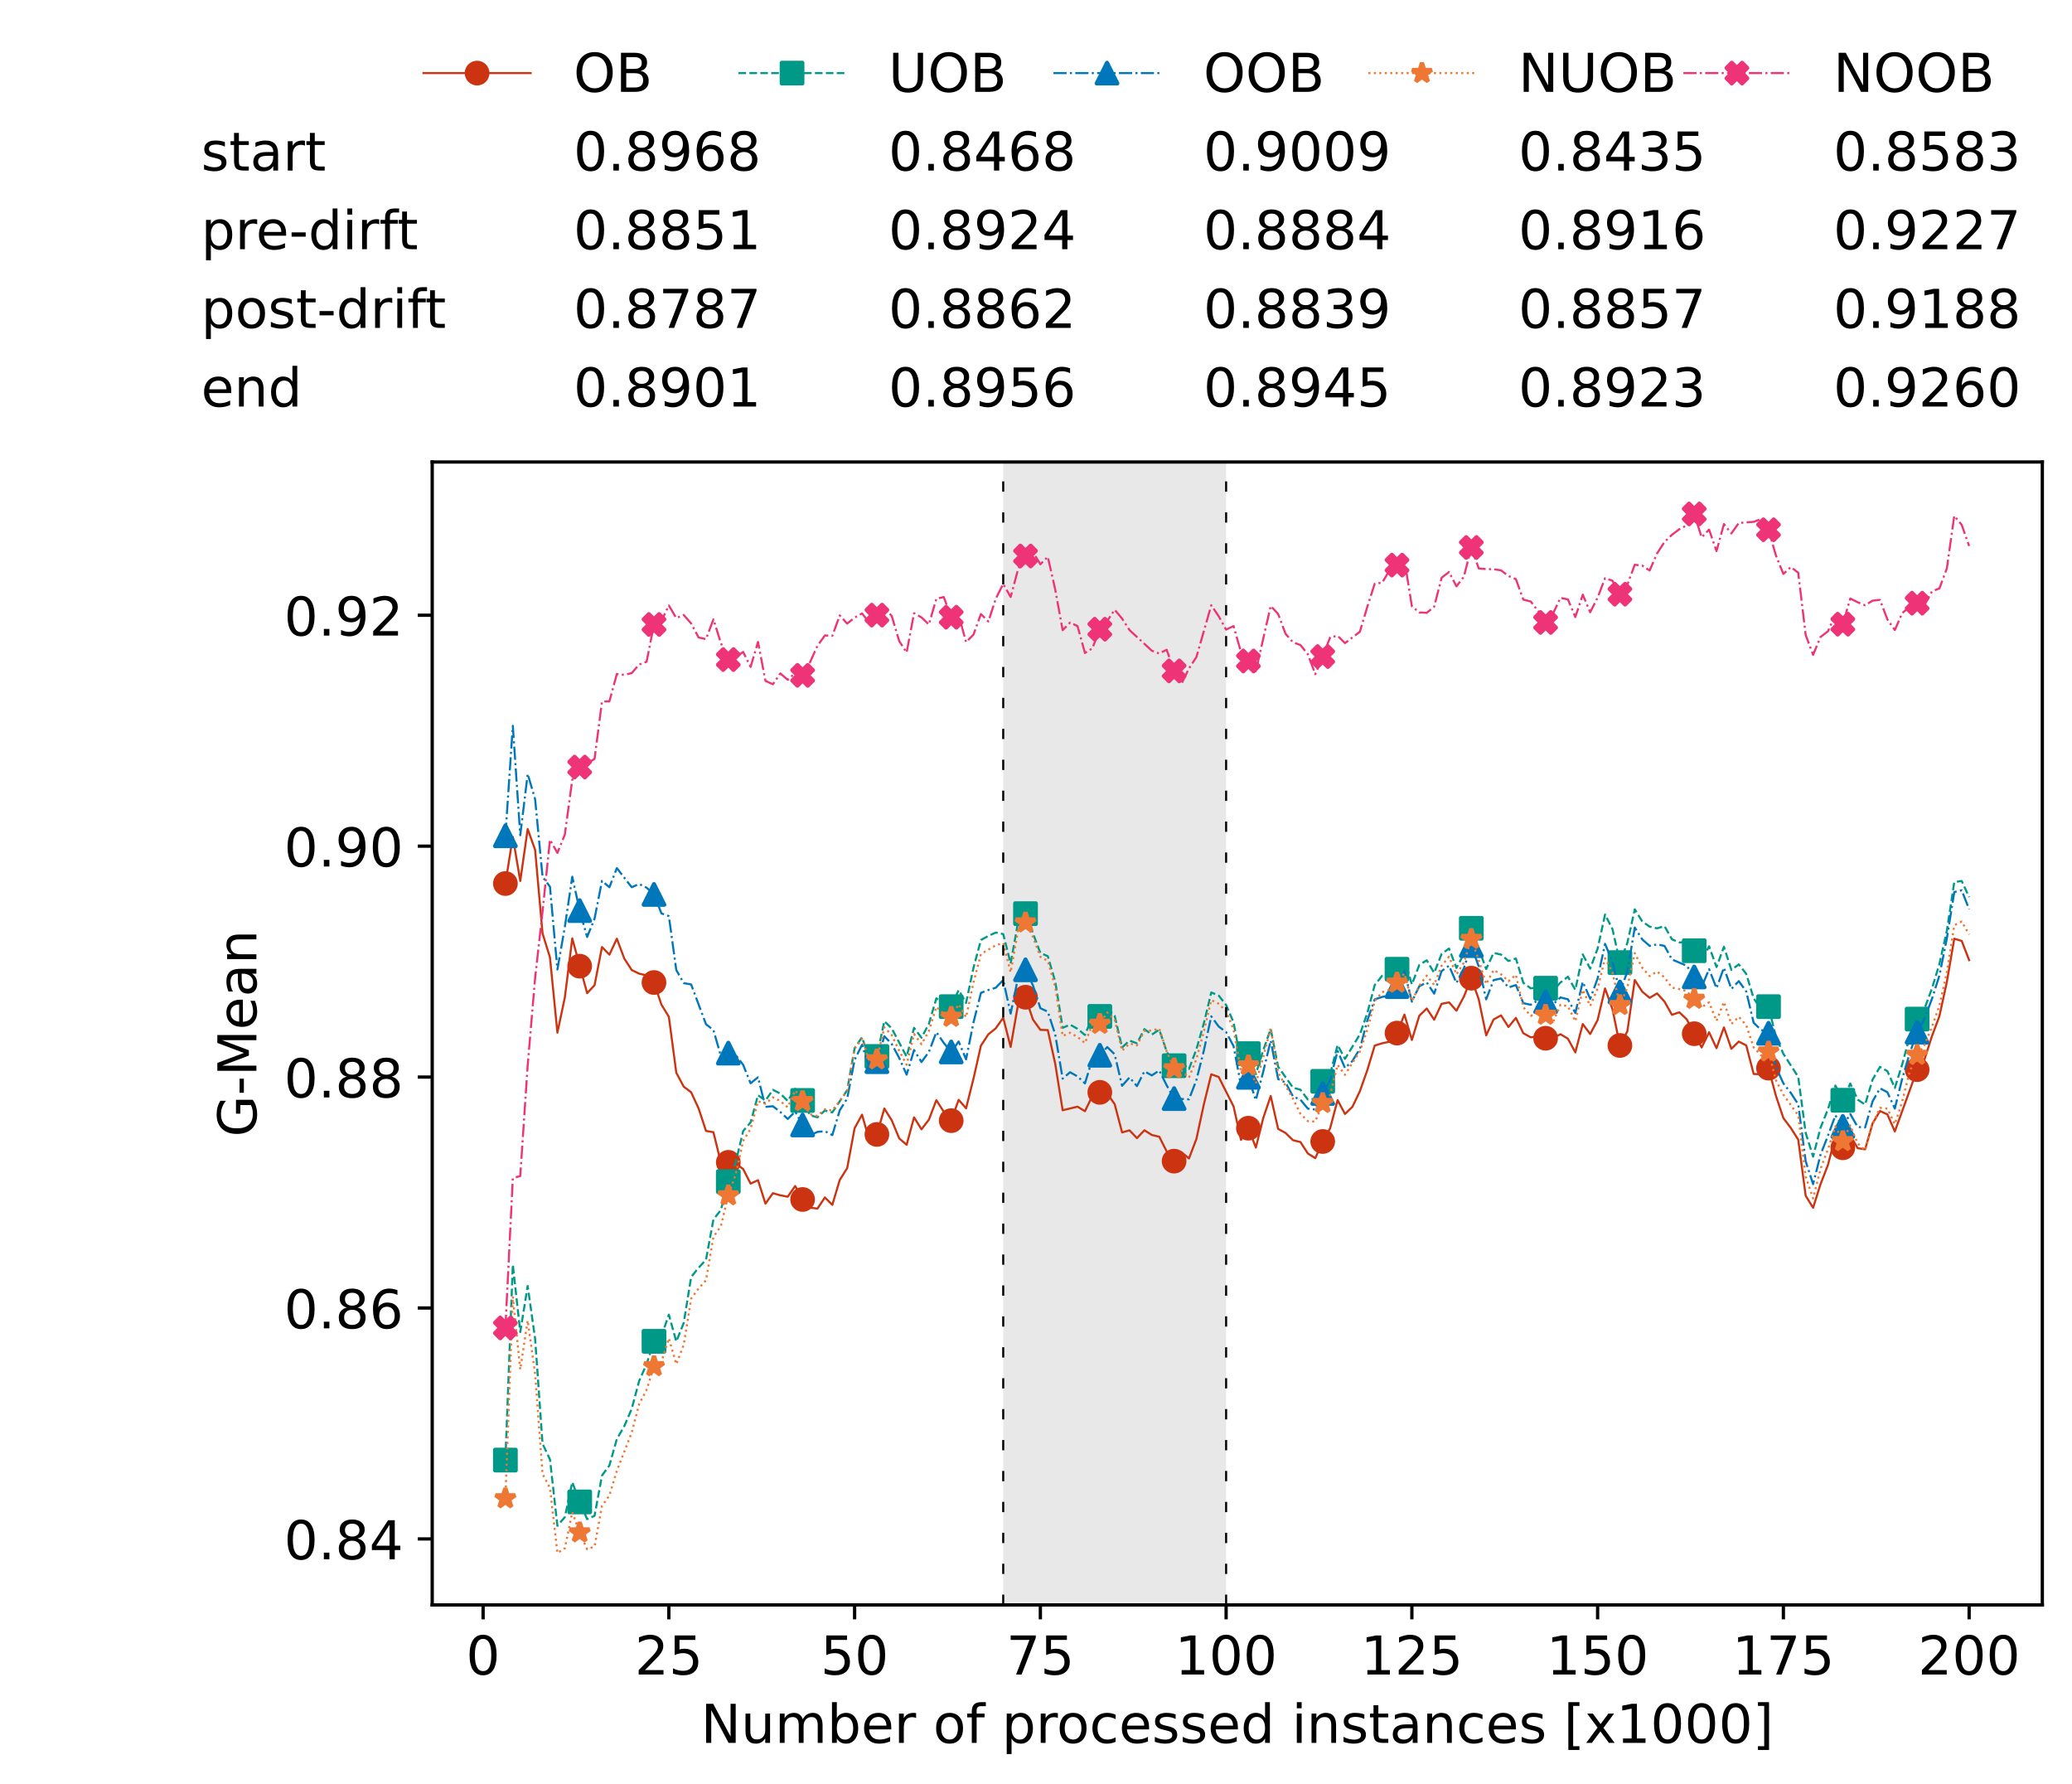 <?xml version="1.0" encoding="utf-8" standalone="no"?>
<!DOCTYPE svg PUBLIC "-//W3C//DTD SVG 1.1//EN"
  "http://www.w3.org/Graphics/SVG/1.1/DTD/svg11.dtd">
<!-- Created with matplotlib (https://matplotlib.org/) -->
<svg height="432.615pt" version="1.1" viewBox="0 0 502.65 432.615" width="502.65pt" xmlns="http://www.w3.org/2000/svg" xmlns:xlink="http://www.w3.org/1999/xlink">
 <defs>
  <style type="text/css">*{stroke-linecap:butt;stroke-linejoin:round;}</style>
 </defs>
 <g id="figure_1">
  <g id="patch_1">
   <path d="M 0 432.615 
L 502.65 432.615 
L 502.65 0 
L 0 0 
z
" style="fill:#ffffff;"/>
  </g>
  <g id="axes_1">
   <g id="patch_2">
    <path d="M 104.85 389.252 
L 495.45 389.252 
L 495.45 112.052 
L 104.85 112.052 
z
" style="fill:#ffffff;"/>
   </g>
   <g id="patch_3">
    <path clip-path="url(#p0a7bfbcff4)" d="M 297.446 389.252 
L 297.446 112.052 
L 243.372 112.052 
L 243.372 389.252 
z
" style="fill:#d3d3d3;opacity:0.5;"/>
   </g>
   <g id="matplotlib.axis_1">
    <g id="xtick_1">
     <g id="line2d_1">
      <defs>
       <path d="M 0 0 
L 0 3.5 
" id="m6d123ad1e2" style="stroke:#000000;stroke-width:0.8;"/>
      </defs>
      <g>
       <use style="stroke:#000000;stroke-width:0.8;" x="117.197" xlink:href="#m6d123ad1e2" y="389.252"/>
      </g>
     </g>
     <g id="text_1">
      <!-- 0 -->
      <g transform="translate(113.061 406.13)scale(0.13 -0.13)">
       <defs>
        <path d="M 31.781 66.406 
Q 24.172 66.406 20.328 58.906 
Q 16.5 51.422 16.5 36.375 
Q 16.5 21.391 20.328 13.891 
Q 24.172 6.391 31.781 6.391 
Q 39.453 6.391 43.281 13.891 
Q 47.125 21.391 47.125 36.375 
Q 47.125 51.422 43.281 58.906 
Q 39.453 66.406 31.781 66.406 
z
M 31.781 74.219 
Q 44.047 74.219 50.516 64.516 
Q 56.984 54.828 56.984 36.375 
Q 56.984 17.969 50.516 8.266 
Q 44.047 -1.422 31.781 -1.422 
Q 19.531 -1.422 13.062 8.266 
Q 6.594 17.969 6.594 36.375 
Q 6.594 54.828 13.062 64.516 
Q 19.531 74.219 31.781 74.219 
z
" id="DejaVuSans-48"/>
       </defs>
       <use xlink:href="#DejaVuSans-48"/>
      </g>
     </g>
    </g>
    <g id="xtick_2">
     <g id="line2d_2">
      <g>
       <use style="stroke:#000000;stroke-width:0.8;" x="162.259" xlink:href="#m6d123ad1e2" y="389.252"/>
      </g>
     </g>
     <g id="text_2">
      <!-- 25 -->
      <g transform="translate(153.988 406.13)scale(0.13 -0.13)">
       <defs>
        <path d="M 19.188 8.297 
L 53.609 8.297 
L 53.609 0 
L 7.328 0 
L 7.328 8.297 
Q 12.938 14.109 22.625 23.891 
Q 32.328 33.688 34.812 36.531 
Q 39.547 41.844 41.422 45.531 
Q 43.312 49.219 43.312 52.781 
Q 43.312 58.594 39.234 62.25 
Q 35.156 65.922 28.609 65.922 
Q 23.969 65.922 18.812 64.312 
Q 13.672 62.703 7.812 59.422 
L 7.812 69.391 
Q 13.766 71.781 18.938 73 
Q 24.125 74.219 28.422 74.219 
Q 39.75 74.219 46.484 68.547 
Q 53.219 62.891 53.219 53.422 
Q 53.219 48.922 51.531 44.891 
Q 49.859 40.875 45.406 35.406 
Q 44.188 33.984 37.641 27.219 
Q 31.109 20.453 19.188 8.297 
z
" id="DejaVuSans-50"/>
        <path d="M 10.797 72.906 
L 49.516 72.906 
L 49.516 64.594 
L 19.828 64.594 
L 19.828 46.734 
Q 21.969 47.469 24.109 47.828 
Q 26.266 48.188 28.422 48.188 
Q 40.625 48.188 47.75 41.5 
Q 54.891 34.812 54.891 23.391 
Q 54.891 11.625 47.562 5.094 
Q 40.234 -1.422 26.906 -1.422 
Q 22.312 -1.422 17.547 -0.641 
Q 12.797 0.141 7.719 1.703 
L 7.719 11.625 
Q 12.109 9.234 16.797 8.062 
Q 21.484 6.891 26.703 6.891 
Q 35.156 6.891 40.078 11.328 
Q 45.016 15.766 45.016 23.391 
Q 45.016 31 40.078 35.438 
Q 35.156 39.891 26.703 39.891 
Q 22.75 39.891 18.812 39.016 
Q 14.891 38.141 10.797 36.281 
z
" id="DejaVuSans-53"/>
       </defs>
       <use xlink:href="#DejaVuSans-50"/>
       <use x="63.623" xlink:href="#DejaVuSans-53"/>
      </g>
     </g>
    </g>
    <g id="xtick_3">
     <g id="line2d_3">
      <g>
       <use style="stroke:#000000;stroke-width:0.8;" x="207.322" xlink:href="#m6d123ad1e2" y="389.252"/>
      </g>
     </g>
     <g id="text_3">
      <!-- 50 -->
      <g transform="translate(199.05 406.13)scale(0.13 -0.13)">
       <use xlink:href="#DejaVuSans-53"/>
       <use x="63.623" xlink:href="#DejaVuSans-48"/>
      </g>
     </g>
    </g>
    <g id="xtick_4">
     <g id="line2d_4">
      <g>
       <use style="stroke:#000000;stroke-width:0.8;" x="252.384" xlink:href="#m6d123ad1e2" y="389.252"/>
      </g>
     </g>
     <g id="text_4">
      <!-- 75 -->
      <g transform="translate(244.113 406.13)scale(0.13 -0.13)">
       <defs>
        <path d="M 8.203 72.906 
L 55.078 72.906 
L 55.078 68.703 
L 28.609 0 
L 18.312 0 
L 43.219 64.594 
L 8.203 64.594 
z
" id="DejaVuSans-55"/>
       </defs>
       <use xlink:href="#DejaVuSans-55"/>
       <use x="63.623" xlink:href="#DejaVuSans-53"/>
      </g>
     </g>
    </g>
    <g id="xtick_5">
     <g id="line2d_5">
      <g>
       <use style="stroke:#000000;stroke-width:0.8;" x="297.446" xlink:href="#m6d123ad1e2" y="389.252"/>
      </g>
     </g>
     <g id="text_5">
      <!-- 100 -->
      <g transform="translate(285.039 406.13)scale(0.13 -0.13)">
       <defs>
        <path d="M 12.406 8.297 
L 28.516 8.297 
L 28.516 63.922 
L 10.984 60.406 
L 10.984 69.391 
L 28.422 72.906 
L 38.281 72.906 
L 38.281 8.297 
L 54.391 8.297 
L 54.391 0 
L 12.406 0 
z
" id="DejaVuSans-49"/>
       </defs>
       <use xlink:href="#DejaVuSans-49"/>
       <use x="63.623" xlink:href="#DejaVuSans-48"/>
       <use x="127.246" xlink:href="#DejaVuSans-48"/>
      </g>
     </g>
    </g>
    <g id="xtick_6">
     <g id="line2d_6">
      <g>
       <use style="stroke:#000000;stroke-width:0.8;" x="342.509" xlink:href="#m6d123ad1e2" y="389.252"/>
      </g>
     </g>
     <g id="text_6">
      <!-- 125 -->
      <g transform="translate(330.102 406.13)scale(0.13 -0.13)">
       <use xlink:href="#DejaVuSans-49"/>
       <use x="63.623" xlink:href="#DejaVuSans-50"/>
       <use x="127.246" xlink:href="#DejaVuSans-53"/>
      </g>
     </g>
    </g>
    <g id="xtick_7">
     <g id="line2d_7">
      <g>
       <use style="stroke:#000000;stroke-width:0.8;" x="387.571" xlink:href="#m6d123ad1e2" y="389.252"/>
      </g>
     </g>
     <g id="text_7">
      <!-- 150 -->
      <g transform="translate(375.164 406.13)scale(0.13 -0.13)">
       <use xlink:href="#DejaVuSans-49"/>
       <use x="63.623" xlink:href="#DejaVuSans-53"/>
       <use x="127.246" xlink:href="#DejaVuSans-48"/>
      </g>
     </g>
    </g>
    <g id="xtick_8">
     <g id="line2d_8">
      <g>
       <use style="stroke:#000000;stroke-width:0.8;" x="432.633" xlink:href="#m6d123ad1e2" y="389.252"/>
      </g>
     </g>
     <g id="text_8">
      <!-- 175 -->
      <g transform="translate(420.226 406.13)scale(0.13 -0.13)">
       <use xlink:href="#DejaVuSans-49"/>
       <use x="63.623" xlink:href="#DejaVuSans-55"/>
       <use x="127.246" xlink:href="#DejaVuSans-53"/>
      </g>
     </g>
    </g>
    <g id="xtick_9">
     <g id="line2d_9">
      <g>
       <use style="stroke:#000000;stroke-width:0.8;" x="477.695" xlink:href="#m6d123ad1e2" y="389.252"/>
      </g>
     </g>
     <g id="text_9">
      <!-- 200 -->
      <g transform="translate(465.289 406.13)scale(0.13 -0.13)">
       <use xlink:href="#DejaVuSans-50"/>
       <use x="63.623" xlink:href="#DejaVuSans-48"/>
       <use x="127.246" xlink:href="#DejaVuSans-48"/>
      </g>
     </g>
    </g>
    <g id="text_10">
     <!-- Number of processed instances [x1000] -->
     <g transform="translate(170.025 422.711)scale(0.13 -0.13)">
      <defs>
       <path d="M 9.812 72.906 
L 23.094 72.906 
L 55.422 11.922 
L 55.422 72.906 
L 64.984 72.906 
L 64.984 0 
L 51.703 0 
L 19.391 60.984 
L 19.391 0 
L 9.812 0 
z
" id="DejaVuSans-78"/>
       <path d="M 8.5 21.578 
L 8.5 54.688 
L 17.484 54.688 
L 17.484 21.922 
Q 17.484 14.156 20.5 10.266 
Q 23.531 6.391 29.594 6.391 
Q 36.859 6.391 41.078 11.031 
Q 45.312 15.672 45.312 23.688 
L 45.312 54.688 
L 54.297 54.688 
L 54.297 0 
L 45.312 0 
L 45.312 8.406 
Q 42.047 3.422 37.719 1 
Q 33.406 -1.422 27.688 -1.422 
Q 18.266 -1.422 13.375 4.438 
Q 8.5 10.297 8.5 21.578 
z
M 31.109 56 
z
" id="DejaVuSans-117"/>
       <path d="M 52 44.188 
Q 55.375 50.25 60.062 53.125 
Q 64.75 56 71.094 56 
Q 79.641 56 84.281 50.016 
Q 88.922 44.047 88.922 33.016 
L 88.922 0 
L 79.891 0 
L 79.891 32.719 
Q 79.891 40.578 77.094 44.375 
Q 74.312 48.188 68.609 48.188 
Q 61.625 48.188 57.562 43.547 
Q 53.516 38.922 53.516 30.906 
L 53.516 0 
L 44.484 0 
L 44.484 32.719 
Q 44.484 40.625 41.703 44.406 
Q 38.922 48.188 33.109 48.188 
Q 26.219 48.188 22.156 43.531 
Q 18.109 38.875 18.109 30.906 
L 18.109 0 
L 9.078 0 
L 9.078 54.688 
L 18.109 54.688 
L 18.109 46.188 
Q 21.188 51.219 25.484 53.609 
Q 29.781 56 35.688 56 
Q 41.656 56 45.828 52.969 
Q 50 49.953 52 44.188 
z
" id="DejaVuSans-109"/>
       <path d="M 48.688 27.297 
Q 48.688 37.203 44.609 42.844 
Q 40.531 48.484 33.406 48.484 
Q 26.266 48.484 22.188 42.844 
Q 18.109 37.203 18.109 27.297 
Q 18.109 17.391 22.188 11.75 
Q 26.266 6.109 33.406 6.109 
Q 40.531 6.109 44.609 11.75 
Q 48.688 17.391 48.688 27.297 
z
M 18.109 46.391 
Q 20.953 51.266 25.266 53.625 
Q 29.594 56 35.594 56 
Q 45.562 56 51.781 48.094 
Q 58.016 40.188 58.016 27.297 
Q 58.016 14.406 51.781 6.484 
Q 45.562 -1.422 35.594 -1.422 
Q 29.594 -1.422 25.266 0.953 
Q 20.953 3.328 18.109 8.203 
L 18.109 0 
L 9.078 0 
L 9.078 75.984 
L 18.109 75.984 
z
" id="DejaVuSans-98"/>
       <path d="M 56.203 29.594 
L 56.203 25.203 
L 14.891 25.203 
Q 15.484 15.922 20.484 11.062 
Q 25.484 6.203 34.422 6.203 
Q 39.594 6.203 44.453 7.469 
Q 49.312 8.734 54.109 11.281 
L 54.109 2.781 
Q 49.266 0.734 44.188 -0.344 
Q 39.109 -1.422 33.891 -1.422 
Q 20.797 -1.422 13.156 6.188 
Q 5.516 13.812 5.516 26.812 
Q 5.516 40.234 12.766 48.109 
Q 20.016 56 32.328 56 
Q 43.359 56 49.781 48.891 
Q 56.203 41.797 56.203 29.594 
z
M 47.219 32.234 
Q 47.125 39.594 43.094 43.984 
Q 39.062 48.391 32.422 48.391 
Q 24.906 48.391 20.391 44.141 
Q 15.875 39.891 15.188 32.172 
z
" id="DejaVuSans-101"/>
       <path d="M 41.109 46.297 
Q 39.594 47.172 37.812 47.578 
Q 36.031 48 33.891 48 
Q 26.266 48 22.188 43.047 
Q 18.109 38.094 18.109 28.812 
L 18.109 0 
L 9.078 0 
L 9.078 54.688 
L 18.109 54.688 
L 18.109 46.188 
Q 20.953 51.172 25.484 53.578 
Q 30.031 56 36.531 56 
Q 37.453 56 38.578 55.875 
Q 39.703 55.766 41.062 55.516 
z
" id="DejaVuSans-114"/>
       <path id="DejaVuSans-32"/>
       <path d="M 30.609 48.391 
Q 23.391 48.391 19.188 42.75 
Q 14.984 37.109 14.984 27.297 
Q 14.984 17.484 19.156 11.844 
Q 23.344 6.203 30.609 6.203 
Q 37.797 6.203 41.984 11.859 
Q 46.188 17.531 46.188 27.297 
Q 46.188 37.016 41.984 42.703 
Q 37.797 48.391 30.609 48.391 
z
M 30.609 56 
Q 42.328 56 49.016 48.375 
Q 55.719 40.766 55.719 27.297 
Q 55.719 13.875 49.016 6.219 
Q 42.328 -1.422 30.609 -1.422 
Q 18.844 -1.422 12.172 6.219 
Q 5.516 13.875 5.516 27.297 
Q 5.516 40.766 12.172 48.375 
Q 18.844 56 30.609 56 
z
" id="DejaVuSans-111"/>
       <path d="M 37.109 75.984 
L 37.109 68.5 
L 28.516 68.5 
Q 23.688 68.5 21.797 66.547 
Q 19.922 64.594 19.922 59.516 
L 19.922 54.688 
L 34.719 54.688 
L 34.719 47.703 
L 19.922 47.703 
L 19.922 0 
L 10.891 0 
L 10.891 47.703 
L 2.297 47.703 
L 2.297 54.688 
L 10.891 54.688 
L 10.891 58.5 
Q 10.891 67.625 15.141 71.797 
Q 19.391 75.984 28.609 75.984 
z
" id="DejaVuSans-102"/>
       <path d="M 18.109 8.203 
L 18.109 -20.797 
L 9.078 -20.797 
L 9.078 54.688 
L 18.109 54.688 
L 18.109 46.391 
Q 20.953 51.266 25.266 53.625 
Q 29.594 56 35.594 56 
Q 45.562 56 51.781 48.094 
Q 58.016 40.188 58.016 27.297 
Q 58.016 14.406 51.781 6.484 
Q 45.562 -1.422 35.594 -1.422 
Q 29.594 -1.422 25.266 0.953 
Q 20.953 3.328 18.109 8.203 
z
M 48.688 27.297 
Q 48.688 37.203 44.609 42.844 
Q 40.531 48.484 33.406 48.484 
Q 26.266 48.484 22.188 42.844 
Q 18.109 37.203 18.109 27.297 
Q 18.109 17.391 22.188 11.75 
Q 26.266 6.109 33.406 6.109 
Q 40.531 6.109 44.609 11.75 
Q 48.688 17.391 48.688 27.297 
z
" id="DejaVuSans-112"/>
       <path d="M 48.781 52.594 
L 48.781 44.188 
Q 44.969 46.297 41.141 47.344 
Q 37.312 48.391 33.406 48.391 
Q 24.656 48.391 19.812 42.844 
Q 14.984 37.312 14.984 27.297 
Q 14.984 17.281 19.812 11.734 
Q 24.656 6.203 33.406 6.203 
Q 37.312 6.203 41.141 7.25 
Q 44.969 8.297 48.781 10.406 
L 48.781 2.094 
Q 45.016 0.344 40.984 -0.531 
Q 36.969 -1.422 32.422 -1.422 
Q 20.062 -1.422 12.781 6.344 
Q 5.516 14.109 5.516 27.297 
Q 5.516 40.672 12.859 48.328 
Q 20.219 56 33.016 56 
Q 37.156 56 41.109 55.141 
Q 45.062 54.297 48.781 52.594 
z
" id="DejaVuSans-99"/>
       <path d="M 44.281 53.078 
L 44.281 44.578 
Q 40.484 46.531 36.375 47.5 
Q 32.281 48.484 27.875 48.484 
Q 21.188 48.484 17.844 46.438 
Q 14.5 44.391 14.5 40.281 
Q 14.5 37.156 16.891 35.375 
Q 19.281 33.594 26.516 31.984 
L 29.594 31.297 
Q 39.156 29.25 43.188 25.516 
Q 47.219 21.781 47.219 15.094 
Q 47.219 7.469 41.188 3.016 
Q 35.156 -1.422 24.609 -1.422 
Q 20.219 -1.422 15.453 -0.562 
Q 10.688 0.297 5.422 2 
L 5.422 11.281 
Q 10.406 8.688 15.234 7.391 
Q 20.062 6.109 24.812 6.109 
Q 31.156 6.109 34.562 8.281 
Q 37.984 10.453 37.984 14.406 
Q 37.984 18.062 35.516 20.016 
Q 33.062 21.969 24.703 23.781 
L 21.578 24.516 
Q 13.234 26.266 9.516 29.906 
Q 5.812 33.547 5.812 39.891 
Q 5.812 47.609 11.281 51.797 
Q 16.75 56 26.812 56 
Q 31.781 56 36.172 55.266 
Q 40.578 54.547 44.281 53.078 
z
" id="DejaVuSans-115"/>
       <path d="M 45.406 46.391 
L 45.406 75.984 
L 54.391 75.984 
L 54.391 0 
L 45.406 0 
L 45.406 8.203 
Q 42.578 3.328 38.25 0.953 
Q 33.938 -1.422 27.875 -1.422 
Q 17.969 -1.422 11.734 6.484 
Q 5.516 14.406 5.516 27.297 
Q 5.516 40.188 11.734 48.094 
Q 17.969 56 27.875 56 
Q 33.938 56 38.25 53.625 
Q 42.578 51.266 45.406 46.391 
z
M 14.797 27.297 
Q 14.797 17.391 18.875 11.75 
Q 22.953 6.109 30.078 6.109 
Q 37.203 6.109 41.297 11.75 
Q 45.406 17.391 45.406 27.297 
Q 45.406 37.203 41.297 42.844 
Q 37.203 48.484 30.078 48.484 
Q 22.953 48.484 18.875 42.844 
Q 14.797 37.203 14.797 27.297 
z
" id="DejaVuSans-100"/>
       <path d="M 9.422 54.688 
L 18.406 54.688 
L 18.406 0 
L 9.422 0 
z
M 9.422 75.984 
L 18.406 75.984 
L 18.406 64.594 
L 9.422 64.594 
z
" id="DejaVuSans-105"/>
       <path d="M 54.891 33.016 
L 54.891 0 
L 45.906 0 
L 45.906 32.719 
Q 45.906 40.484 42.875 44.328 
Q 39.844 48.188 33.797 48.188 
Q 26.516 48.188 22.312 43.547 
Q 18.109 38.922 18.109 30.906 
L 18.109 0 
L 9.078 0 
L 9.078 54.688 
L 18.109 54.688 
L 18.109 46.188 
Q 21.344 51.125 25.703 53.562 
Q 30.078 56 35.797 56 
Q 45.219 56 50.047 50.172 
Q 54.891 44.344 54.891 33.016 
z
" id="DejaVuSans-110"/>
       <path d="M 18.312 70.219 
L 18.312 54.688 
L 36.812 54.688 
L 36.812 47.703 
L 18.312 47.703 
L 18.312 18.016 
Q 18.312 11.328 20.141 9.422 
Q 21.969 7.516 27.594 7.516 
L 36.812 7.516 
L 36.812 0 
L 27.594 0 
Q 17.188 0 13.234 3.875 
Q 9.281 7.766 9.281 18.016 
L 9.281 47.703 
L 2.688 47.703 
L 2.688 54.688 
L 9.281 54.688 
L 9.281 70.219 
z
" id="DejaVuSans-116"/>
       <path d="M 34.281 27.484 
Q 23.391 27.484 19.188 25 
Q 14.984 22.516 14.984 16.5 
Q 14.984 11.719 18.141 8.906 
Q 21.297 6.109 26.703 6.109 
Q 34.188 6.109 38.703 11.406 
Q 43.219 16.703 43.219 25.484 
L 43.219 27.484 
z
M 52.203 31.203 
L 52.203 0 
L 43.219 0 
L 43.219 8.297 
Q 40.141 3.328 35.547 0.953 
Q 30.953 -1.422 24.312 -1.422 
Q 15.922 -1.422 10.953 3.297 
Q 6 8.016 6 15.922 
Q 6 25.141 12.172 29.828 
Q 18.359 34.516 30.609 34.516 
L 43.219 34.516 
L 43.219 35.406 
Q 43.219 41.609 39.141 45 
Q 35.062 48.391 27.688 48.391 
Q 23 48.391 18.547 47.266 
Q 14.109 46.141 10.016 43.891 
L 10.016 52.203 
Q 14.938 54.109 19.578 55.047 
Q 24.219 56 28.609 56 
Q 40.484 56 46.344 49.844 
Q 52.203 43.703 52.203 31.203 
z
" id="DejaVuSans-97"/>
       <path d="M 8.594 75.984 
L 29.297 75.984 
L 29.297 69 
L 17.578 69 
L 17.578 -6.203 
L 29.297 -6.203 
L 29.297 -13.188 
L 8.594 -13.188 
z
" id="DejaVuSans-91"/>
       <path d="M 54.891 54.688 
L 35.109 28.078 
L 55.906 0 
L 45.312 0 
L 29.391 21.484 
L 13.484 0 
L 2.875 0 
L 24.125 28.609 
L 4.688 54.688 
L 15.281 54.688 
L 29.781 35.203 
L 44.281 54.688 
z
" id="DejaVuSans-120"/>
       <path d="M 30.422 75.984 
L 30.422 -13.188 
L 9.719 -13.188 
L 9.719 -6.203 
L 21.391 -6.203 
L 21.391 69 
L 9.719 69 
L 9.719 75.984 
z
" id="DejaVuSans-93"/>
      </defs>
      <use xlink:href="#DejaVuSans-78"/>
      <use x="74.805" xlink:href="#DejaVuSans-117"/>
      <use x="138.184" xlink:href="#DejaVuSans-109"/>
      <use x="235.596" xlink:href="#DejaVuSans-98"/>
      <use x="299.072" xlink:href="#DejaVuSans-101"/>
      <use x="360.596" xlink:href="#DejaVuSans-114"/>
      <use x="401.709" xlink:href="#DejaVuSans-32"/>
      <use x="433.496" xlink:href="#DejaVuSans-111"/>
      <use x="494.678" xlink:href="#DejaVuSans-102"/>
      <use x="529.883" xlink:href="#DejaVuSans-32"/>
      <use x="561.67" xlink:href="#DejaVuSans-112"/>
      <use x="625.146" xlink:href="#DejaVuSans-114"/>
      <use x="664.01" xlink:href="#DejaVuSans-111"/>
      <use x="725.191" xlink:href="#DejaVuSans-99"/>
      <use x="780.172" xlink:href="#DejaVuSans-101"/>
      <use x="841.695" xlink:href="#DejaVuSans-115"/>
      <use x="893.795" xlink:href="#DejaVuSans-115"/>
      <use x="945.895" xlink:href="#DejaVuSans-101"/>
      <use x="1007.418" xlink:href="#DejaVuSans-100"/>
      <use x="1070.895" xlink:href="#DejaVuSans-32"/>
      <use x="1102.682" xlink:href="#DejaVuSans-105"/>
      <use x="1130.465" xlink:href="#DejaVuSans-110"/>
      <use x="1193.844" xlink:href="#DejaVuSans-115"/>
      <use x="1245.943" xlink:href="#DejaVuSans-116"/>
      <use x="1285.152" xlink:href="#DejaVuSans-97"/>
      <use x="1346.432" xlink:href="#DejaVuSans-110"/>
      <use x="1409.811" xlink:href="#DejaVuSans-99"/>
      <use x="1464.791" xlink:href="#DejaVuSans-101"/>
      <use x="1526.314" xlink:href="#DejaVuSans-115"/>
      <use x="1578.414" xlink:href="#DejaVuSans-32"/>
      <use x="1610.201" xlink:href="#DejaVuSans-91"/>
      <use x="1649.215" xlink:href="#DejaVuSans-120"/>
      <use x="1708.395" xlink:href="#DejaVuSans-49"/>
      <use x="1772.018" xlink:href="#DejaVuSans-48"/>
      <use x="1835.641" xlink:href="#DejaVuSans-48"/>
      <use x="1899.264" xlink:href="#DejaVuSans-48"/>
      <use x="1962.887" xlink:href="#DejaVuSans-93"/>
     </g>
    </g>
   </g>
   <g id="matplotlib.axis_2">
    <g id="ytick_1">
     <g id="line2d_10">
      <defs>
       <path d="M 0 0 
L -3.5 0 
" id="medefb2f83e" style="stroke:#000000;stroke-width:0.8;"/>
      </defs>
      <g>
       <use style="stroke:#000000;stroke-width:0.8;" x="104.85" xlink:href="#medefb2f83e" y="373.239"/>
      </g>
     </g>
     <g id="text_11">
      <!-- 0.84 -->
      <g transform="translate(68.905 378.178)scale(0.13 -0.13)">
       <defs>
        <path d="M 10.688 12.406 
L 21 12.406 
L 21 0 
L 10.688 0 
z
" id="DejaVuSans-46"/>
        <path d="M 31.781 34.625 
Q 24.75 34.625 20.719 30.859 
Q 16.703 27.094 16.703 20.516 
Q 16.703 13.922 20.719 10.156 
Q 24.75 6.391 31.781 6.391 
Q 38.812 6.391 42.859 10.172 
Q 46.922 13.969 46.922 20.516 
Q 46.922 27.094 42.891 30.859 
Q 38.875 34.625 31.781 34.625 
z
M 21.922 38.812 
Q 15.578 40.375 12.031 44.719 
Q 8.5 49.078 8.5 55.328 
Q 8.5 64.062 14.719 69.141 
Q 20.953 74.219 31.781 74.219 
Q 42.672 74.219 48.875 69.141 
Q 55.078 64.062 55.078 55.328 
Q 55.078 49.078 51.531 44.719 
Q 48 40.375 41.703 38.812 
Q 48.828 37.156 52.797 32.312 
Q 56.781 27.484 56.781 20.516 
Q 56.781 9.906 50.312 4.234 
Q 43.844 -1.422 31.781 -1.422 
Q 19.734 -1.422 13.25 4.234 
Q 6.781 9.906 6.781 20.516 
Q 6.781 27.484 10.781 32.312 
Q 14.797 37.156 21.922 38.812 
z
M 18.312 54.391 
Q 18.312 48.734 21.844 45.562 
Q 25.391 42.391 31.781 42.391 
Q 38.141 42.391 41.719 45.562 
Q 45.312 48.734 45.312 54.391 
Q 45.312 60.062 41.719 63.234 
Q 38.141 66.406 31.781 66.406 
Q 25.391 66.406 21.844 63.234 
Q 18.312 60.062 18.312 54.391 
z
" id="DejaVuSans-56"/>
        <path d="M 37.797 64.312 
L 12.891 25.391 
L 37.797 25.391 
z
M 35.203 72.906 
L 47.609 72.906 
L 47.609 25.391 
L 58.016 25.391 
L 58.016 17.188 
L 47.609 17.188 
L 47.609 0 
L 37.797 0 
L 37.797 17.188 
L 4.891 17.188 
L 4.891 26.703 
z
" id="DejaVuSans-52"/>
       </defs>
       <use xlink:href="#DejaVuSans-48"/>
       <use x="63.623" xlink:href="#DejaVuSans-46"/>
       <use x="95.41" xlink:href="#DejaVuSans-56"/>
       <use x="159.033" xlink:href="#DejaVuSans-52"/>
      </g>
     </g>
    </g>
    <g id="ytick_2">
     <g id="line2d_11">
      <g>
       <use style="stroke:#000000;stroke-width:0.8;" x="104.85" xlink:href="#medefb2f83e" y="317.233"/>
      </g>
     </g>
     <g id="text_12">
      <!-- 0.86 -->
      <g transform="translate(68.905 322.172)scale(0.13 -0.13)">
       <defs>
        <path d="M 33.016 40.375 
Q 26.375 40.375 22.484 35.828 
Q 18.609 31.297 18.609 23.391 
Q 18.609 15.531 22.484 10.953 
Q 26.375 6.391 33.016 6.391 
Q 39.656 6.391 43.531 10.953 
Q 47.406 15.531 47.406 23.391 
Q 47.406 31.297 43.531 35.828 
Q 39.656 40.375 33.016 40.375 
z
M 52.594 71.297 
L 52.594 62.312 
Q 48.875 64.062 45.094 64.984 
Q 41.312 65.922 37.594 65.922 
Q 27.828 65.922 22.672 59.328 
Q 17.531 52.734 16.797 39.406 
Q 19.672 43.656 24.016 45.922 
Q 28.375 48.188 33.594 48.188 
Q 44.578 48.188 50.953 41.516 
Q 57.328 34.859 57.328 23.391 
Q 57.328 12.156 50.688 5.359 
Q 44.047 -1.422 33.016 -1.422 
Q 20.359 -1.422 13.672 8.266 
Q 6.984 17.969 6.984 36.375 
Q 6.984 53.656 15.188 63.938 
Q 23.391 74.219 37.203 74.219 
Q 40.922 74.219 44.703 73.484 
Q 48.484 72.75 52.594 71.297 
z
" id="DejaVuSans-54"/>
       </defs>
       <use xlink:href="#DejaVuSans-48"/>
       <use x="63.623" xlink:href="#DejaVuSans-46"/>
       <use x="95.41" xlink:href="#DejaVuSans-56"/>
       <use x="159.033" xlink:href="#DejaVuSans-54"/>
      </g>
     </g>
    </g>
    <g id="ytick_3">
     <g id="line2d_12">
      <g>
       <use style="stroke:#000000;stroke-width:0.8;" x="104.85" xlink:href="#medefb2f83e" y="261.226"/>
      </g>
     </g>
     <g id="text_13">
      <!-- 0.88 -->
      <g transform="translate(68.905 266.165)scale(0.13 -0.13)">
       <use xlink:href="#DejaVuSans-48"/>
       <use x="63.623" xlink:href="#DejaVuSans-46"/>
       <use x="95.41" xlink:href="#DejaVuSans-56"/>
       <use x="159.033" xlink:href="#DejaVuSans-56"/>
      </g>
     </g>
    </g>
    <g id="ytick_4">
     <g id="line2d_13">
      <g>
       <use style="stroke:#000000;stroke-width:0.8;" x="104.85" xlink:href="#medefb2f83e" y="205.22"/>
      </g>
     </g>
     <g id="text_14">
      <!-- 0.90 -->
      <g transform="translate(68.905 210.159)scale(0.13 -0.13)">
       <defs>
        <path d="M 10.984 1.516 
L 10.984 10.5 
Q 14.703 8.734 18.5 7.812 
Q 22.312 6.891 25.984 6.891 
Q 35.75 6.891 40.891 13.453 
Q 46.047 20.016 46.781 33.406 
Q 43.953 29.203 39.594 26.953 
Q 35.25 24.703 29.984 24.703 
Q 19.047 24.703 12.672 31.312 
Q 6.297 37.938 6.297 49.422 
Q 6.297 60.641 12.938 67.422 
Q 19.578 74.219 30.609 74.219 
Q 43.266 74.219 49.922 64.516 
Q 56.594 54.828 56.594 36.375 
Q 56.594 19.141 48.406 8.859 
Q 40.234 -1.422 26.422 -1.422 
Q 22.703 -1.422 18.891 -0.688 
Q 15.094 0.047 10.984 1.516 
z
M 30.609 32.422 
Q 37.25 32.422 41.125 36.953 
Q 45.016 41.5 45.016 49.422 
Q 45.016 57.281 41.125 61.844 
Q 37.25 66.406 30.609 66.406 
Q 23.969 66.406 20.094 61.844 
Q 16.219 57.281 16.219 49.422 
Q 16.219 41.5 20.094 36.953 
Q 23.969 32.422 30.609 32.422 
z
" id="DejaVuSans-57"/>
       </defs>
       <use xlink:href="#DejaVuSans-48"/>
       <use x="63.623" xlink:href="#DejaVuSans-46"/>
       <use x="95.41" xlink:href="#DejaVuSans-57"/>
       <use x="159.033" xlink:href="#DejaVuSans-48"/>
      </g>
     </g>
    </g>
    <g id="ytick_5">
     <g id="line2d_14">
      <g>
       <use style="stroke:#000000;stroke-width:0.8;" x="104.85" xlink:href="#medefb2f83e" y="149.213"/>
      </g>
     </g>
     <g id="text_15">
      <!-- 0.92 -->
      <g transform="translate(68.905 154.152)scale(0.13 -0.13)">
       <use xlink:href="#DejaVuSans-48"/>
       <use x="63.623" xlink:href="#DejaVuSans-46"/>
       <use x="95.41" xlink:href="#DejaVuSans-57"/>
       <use x="159.033" xlink:href="#DejaVuSans-50"/>
      </g>
     </g>
    </g>
    <g id="text_16">
     <!-- G-Mean -->
     <g transform="translate(62.201 275.744)rotate(-90)scale(0.13 -0.13)">
      <defs>
       <path d="M 59.516 10.406 
L 59.516 29.984 
L 43.406 29.984 
L 43.406 38.094 
L 69.281 38.094 
L 69.281 6.781 
Q 63.578 2.734 56.688 0.656 
Q 49.812 -1.422 42 -1.422 
Q 24.906 -1.422 15.25 8.562 
Q 5.609 18.562 5.609 36.375 
Q 5.609 54.25 15.25 64.234 
Q 24.906 74.219 42 74.219 
Q 49.125 74.219 55.547 72.453 
Q 61.969 70.703 67.391 67.281 
L 67.391 56.781 
Q 61.922 61.422 55.766 63.766 
Q 49.609 66.109 42.828 66.109 
Q 29.438 66.109 22.719 58.641 
Q 16.016 51.172 16.016 36.375 
Q 16.016 21.625 22.719 14.156 
Q 29.438 6.688 42.828 6.688 
Q 48.047 6.688 52.141 7.594 
Q 56.25 8.5 59.516 10.406 
z
" id="DejaVuSans-71"/>
       <path d="M 4.891 31.391 
L 31.203 31.391 
L 31.203 23.391 
L 4.891 23.391 
z
" id="DejaVuSans-45"/>
       <path d="M 9.812 72.906 
L 24.516 72.906 
L 43.109 23.297 
L 61.812 72.906 
L 76.516 72.906 
L 76.516 0 
L 66.891 0 
L 66.891 64.016 
L 48.094 14.016 
L 38.188 14.016 
L 19.391 64.016 
L 19.391 0 
L 9.812 0 
z
" id="DejaVuSans-77"/>
      </defs>
      <use xlink:href="#DejaVuSans-71"/>
      <use x="77.49" xlink:href="#DejaVuSans-45"/>
      <use x="113.574" xlink:href="#DejaVuSans-77"/>
      <use x="199.854" xlink:href="#DejaVuSans-101"/>
      <use x="261.377" xlink:href="#DejaVuSans-97"/>
      <use x="322.656" xlink:href="#DejaVuSans-110"/>
     </g>
    </g>
   </g>
   <g id="line2d_15"/>
   <g id="line2d_16"/>
   <g id="line2d_17"/>
   <g id="line2d_18"/>
   <g id="line2d_19"/>
   <g id="line2d_20">
    <path clip-path="url(#p0a7bfbcff4)" d="M 122.605 214.288 
L 124.407 202.987 
L 126.21 213.668 
L 128.012 201.064 
L 129.815 206.125 
L 131.617 226.374 
L 133.419 232.212 
L 135.222 250.459 
L 137.024 241.924 
L 138.827 227.59 
L 142.432 240.876 
L 144.234 238.944 
L 146.037 229.686 
L 147.839 231.545 
L 149.642 227.659 
L 151.444 232.482 
L 153.247 235.264 
L 155.049 236.144 
L 156.852 236.562 
L 158.654 238.294 
L 160.457 243.672 
L 162.259 246.594 
L 164.062 260.162 
L 165.864 263.547 
L 167.667 264.918 
L 169.469 268.809 
L 171.272 274.288 
L 173.074 274.602 
L 174.877 281.976 
L 176.679 281.909 
L 178.482 282.232 
L 180.284 283.53 
L 182.087 287.066 
L 183.889 286.238 
L 185.692 291.927 
L 187.494 289.392 
L 189.297 289.902 
L 191.099 290.25 
L 192.902 287.65 
L 194.704 290.915 
L 196.507 292.902 
L 198.309 293.121 
L 200.112 290.424 
L 201.914 292.227 
L 203.717 286.179 
L 205.519 283.307 
L 207.322 273.624 
L 209.124 270.346 
L 210.927 276.681 
L 212.729 275.136 
L 214.532 268.856 
L 216.334 271.731 
L 218.137 276.096 
L 219.939 277.651 
L 221.742 270.992 
L 223.544 273.898 
L 225.347 271.547 
L 227.149 266.827 
L 228.952 269.645 
L 230.754 271.798 
L 232.557 266.746 
L 234.359 268.8 
L 236.162 261.593 
L 237.964 253.617 
L 239.767 250.856 
L 241.569 249.403 
L 243.372 246.841 
L 245.174 253.916 
L 246.976 243.625 
L 248.779 241.863 
L 250.581 247.262 
L 252.384 249.775 
L 254.186 249.838 
L 255.989 257.998 
L 257.791 269.279 
L 261.396 268.403 
L 263.199 269.507 
L 265.001 265.794 
L 266.804 264.931 
L 268.606 265.215 
L 270.409 267.79 
L 272.211 274.654 
L 274.014 274.142 
L 275.816 276.039 
L 277.619 274.128 
L 279.421 275.266 
L 281.224 275.699 
L 283.026 279.236 
L 284.829 281.616 
L 286.631 279.46 
L 288.434 280.969 
L 290.236 276.239 
L 292.039 267.869 
L 293.841 260.556 
L 295.644 261.194 
L 299.249 268.332 
L 301.051 276.465 
L 302.854 273.626 
L 304.656 278.326 
L 306.459 271.147 
L 308.261 265.823 
L 310.064 273.8 
L 311.866 274.785 
L 313.669 276.538 
L 315.471 276.977 
L 317.274 279.759 
L 319.076 280.897 
L 320.879 276.849 
L 322.681 273.631 
L 324.484 266.816 
L 326.286 270.178 
L 328.089 268.427 
L 329.891 264.674 
L 331.694 259.551 
L 333.496 253.593 
L 335.299 253.027 
L 337.101 252.657 
L 338.904 250.556 
L 340.706 246.065 
L 342.509 252.222 
L 344.311 246.349 
L 346.114 244.596 
L 347.916 247.313 
L 349.719 243.46 
L 351.521 243.106 
L 353.324 245.122 
L 355.126 241.709 
L 356.928 237.24 
L 358.731 242.368 
L 360.533 251.107 
L 362.336 247.253 
L 364.138 246.26 
L 365.941 249.086 
L 367.743 246.869 
L 369.546 250.593 
L 371.348 251.586 
L 373.151 251.378 
L 374.953 251.809 
L 376.756 251.724 
L 378.558 250.832 
L 380.361 251.916 
L 382.163 255.238 
L 383.966 248.362 
L 385.768 250.783 
L 387.571 247.388 
L 389.373 239.725 
L 391.176 244.789 
L 392.978 253.563 
L 394.781 250.125 
L 396.583 237.686 
L 398.386 240.493 
L 400.188 242.011 
L 401.991 240.941 
L 403.793 242.911 
L 405.596 246.133 
L 407.398 245.517 
L 409.201 247.237 
L 412.806 254.052 
L 414.608 250.363 
L 416.411 254.221 
L 418.213 249.168 
L 420.016 254.375 
L 421.818 252.62 
L 423.621 253.538 
L 425.423 260.475 
L 427.226 260.55 
L 429.028 259.063 
L 430.831 265.785 
L 432.633 271.179 
L 434.436 273.565 
L 436.238 276.414 
L 438.041 290.006 
L 439.843 292.919 
L 441.646 287.202 
L 443.448 282.536 
L 445.251 275.572 
L 447.053 278.375 
L 448.856 275.398 
L 450.658 278.478 
L 452.461 278.742 
L 454.263 272.493 
L 456.066 269.461 
L 457.868 270.286 
L 459.671 274.415 
L 463.276 264.461 
L 465.078 259.422 
L 466.881 256.899 
L 468.683 251.275 
L 470.485 246.458 
L 472.288 238.158 
L 474.09 227.665 
L 475.893 228.207 
L 477.695 232.87 
L 477.695 232.87 
" style="fill:none;stroke:#cc3311;stroke-linecap:square;stroke-width:0.5;"/>
    <defs>
     <path d="M 0 2.5 
C 0.663 2.5 1.299 2.237 1.768 1.768 
C 2.237 1.299 2.5 0.663 2.5 0 
C 2.5 -0.663 2.237 -1.299 1.768 -1.768 
C 1.299 -2.237 0.663 -2.5 0 -2.5 
C -0.663 -2.5 -1.299 -2.237 -1.768 -1.768 
C -2.237 -1.299 -2.5 -0.663 -2.5 0 
C -2.5 0.663 -2.237 1.299 -1.768 1.768 
C -1.299 2.237 -0.663 2.5 0 2.5 
z
" id="m3961a20ff2" style="stroke:#cc3311;"/>
    </defs>
    <g clip-path="url(#p0a7bfbcff4)">
     <use style="fill:#cc3311;stroke:#cc3311;" x="122.605" xlink:href="#m3961a20ff2" y="214.288"/>
     <use style="fill:#cc3311;stroke:#cc3311;" x="140.629" xlink:href="#m3961a20ff2" y="234.329"/>
     <use style="fill:#cc3311;stroke:#cc3311;" x="158.654" xlink:href="#m3961a20ff2" y="238.294"/>
     <use style="fill:#cc3311;stroke:#cc3311;" x="176.679" xlink:href="#m3961a20ff2" y="281.909"/>
     <use style="fill:#cc3311;stroke:#cc3311;" x="194.704" xlink:href="#m3961a20ff2" y="290.915"/>
     <use style="fill:#cc3311;stroke:#cc3311;" x="212.729" xlink:href="#m3961a20ff2" y="275.136"/>
     <use style="fill:#cc3311;stroke:#cc3311;" x="230.754" xlink:href="#m3961a20ff2" y="271.798"/>
     <use style="fill:#cc3311;stroke:#cc3311;" x="248.779" xlink:href="#m3961a20ff2" y="241.863"/>
     <use style="fill:#cc3311;stroke:#cc3311;" x="266.804" xlink:href="#m3961a20ff2" y="264.931"/>
     <use style="fill:#cc3311;stroke:#cc3311;" x="284.829" xlink:href="#m3961a20ff2" y="281.616"/>
     <use style="fill:#cc3311;stroke:#cc3311;" x="302.854" xlink:href="#m3961a20ff2" y="273.626"/>
     <use style="fill:#cc3311;stroke:#cc3311;" x="320.879" xlink:href="#m3961a20ff2" y="276.849"/>
     <use style="fill:#cc3311;stroke:#cc3311;" x="338.904" xlink:href="#m3961a20ff2" y="250.556"/>
     <use style="fill:#cc3311;stroke:#cc3311;" x="356.928" xlink:href="#m3961a20ff2" y="237.24"/>
     <use style="fill:#cc3311;stroke:#cc3311;" x="374.953" xlink:href="#m3961a20ff2" y="251.809"/>
     <use style="fill:#cc3311;stroke:#cc3311;" x="392.978" xlink:href="#m3961a20ff2" y="253.563"/>
     <use style="fill:#cc3311;stroke:#cc3311;" x="411.003" xlink:href="#m3961a20ff2" y="250.709"/>
     <use style="fill:#cc3311;stroke:#cc3311;" x="429.028" xlink:href="#m3961a20ff2" y="259.063"/>
     <use style="fill:#cc3311;stroke:#cc3311;" x="447.053" xlink:href="#m3961a20ff2" y="278.375"/>
     <use style="fill:#cc3311;stroke:#cc3311;" x="465.078" xlink:href="#m3961a20ff2" y="259.422"/>
    </g>
   </g>
   <g id="line2d_21"/>
   <g id="line2d_22"/>
   <g id="line2d_23"/>
   <g id="line2d_24"/>
   <g id="line2d_25">
    <path clip-path="url(#p0a7bfbcff4)" d="M 122.605 354.12 
L 124.407 306.721 
L 126.21 323.064 
L 128.012 311.889 
L 129.815 324.709 
L 131.617 350.174 
L 133.419 353.97 
L 135.222 370.064 
L 137.024 367.95 
L 138.827 359.462 
L 140.629 364.266 
L 142.432 368.444 
L 144.234 367.633 
L 146.037 357.865 
L 147.839 355.415 
L 149.642 349.002 
L 151.444 345.898 
L 153.247 341.697 
L 155.049 334.937 
L 156.852 330.857 
L 158.654 325.313 
L 160.457 324.09 
L 162.259 318.846 
L 164.062 325.367 
L 165.864 320.862 
L 167.667 309.725 
L 169.469 307.475 
L 171.272 305.52 
L 173.074 295.759 
L 174.877 293.458 
L 176.679 286.599 
L 178.482 281.896 
L 180.284 274.31 
L 182.087 272.226 
L 183.889 265.616 
L 185.692 266.944 
L 187.494 264.317 
L 189.297 265.231 
L 191.099 267.033 
L 192.902 264.065 
L 194.704 266.903 
L 196.507 270.488 
L 198.309 270.991 
L 200.112 269.343 
L 201.914 269.793 
L 205.519 264.412 
L 207.322 254.213 
L 209.124 251.565 
L 210.927 256.928 
L 212.729 256.225 
L 214.532 247.669 
L 216.334 249.428 
L 219.939 256.284 
L 221.742 249.277 
L 223.544 251.692 
L 225.347 248.294 
L 227.149 242.131 
L 228.952 243.389 
L 230.754 244.149 
L 232.557 240.141 
L 234.359 243.246 
L 236.162 234.717 
L 237.964 227.978 
L 239.767 226.994 
L 241.569 226.181 
L 243.372 226.548 
L 245.174 233.674 
L 246.976 223.627 
L 248.779 221.589 
L 252.384 231.13 
L 254.186 231.907 
L 255.989 238.047 
L 257.791 249.292 
L 259.594 248.502 
L 261.396 249.517 
L 263.199 251.019 
L 265.001 246.58 
L 266.804 246.514 
L 268.606 244.558 
L 270.409 246.362 
L 272.211 254.048 
L 274.014 252.374 
L 275.816 253.046 
L 277.619 249.594 
L 279.421 250.934 
L 281.224 249.732 
L 283.026 254.992 
L 284.829 258.467 
L 286.631 257.745 
L 288.434 259.275 
L 290.236 254.48 
L 292.039 248.196 
L 293.841 240.705 
L 295.644 241.462 
L 297.446 243.748 
L 299.249 247.949 
L 301.051 257.601 
L 302.854 255.544 
L 304.656 260.521 
L 306.459 254.694 
L 308.261 249.565 
L 310.064 258.722 
L 313.669 263.786 
L 315.471 264.295 
L 317.274 266.672 
L 319.076 266.495 
L 320.879 262.26 
L 322.681 260.564 
L 324.484 253.449 
L 326.286 256.809 
L 329.891 250.893 
L 331.694 245.727 
L 333.496 238.907 
L 335.299 236.649 
L 337.101 236.302 
L 338.904 235.073 
L 340.706 232.619 
L 342.509 238.772 
L 344.311 234.019 
L 346.114 232.91 
L 347.916 235.962 
L 349.719 231.365 
L 351.521 230.052 
L 353.324 234.763 
L 355.126 231.335 
L 356.928 225.142 
L 360.533 235.028 
L 362.336 231.106 
L 364.138 231.523 
L 365.941 233.07 
L 367.743 232.471 
L 369.546 238.361 
L 371.348 239.71 
L 373.151 239.455 
L 374.953 239.681 
L 376.756 240.302 
L 378.558 238.29 
L 380.361 236.888 
L 382.163 240.074 
L 383.966 231.48 
L 385.768 234.932 
L 387.571 230.069 
L 389.373 221.81 
L 391.176 225.359 
L 392.978 233.469 
L 394.781 228.678 
L 396.583 220.533 
L 398.386 223.479 
L 400.188 224.74 
L 401.991 225.155 
L 403.793 224.605 
L 405.596 227.821 
L 407.398 228.553 
L 409.201 228.561 
L 411.003 230.584 
L 412.806 233.087 
L 414.608 229.497 
L 416.411 234.542 
L 418.213 229.627 
L 420.016 235.227 
L 421.818 233.908 
L 423.621 236.188 
L 425.423 242.126 
L 427.226 244.771 
L 429.028 244.146 
L 430.831 251.47 
L 432.633 255.578 
L 436.238 261.187 
L 438.041 274.756 
L 439.843 280.521 
L 441.646 273.514 
L 443.448 269.017 
L 445.251 263.286 
L 447.053 266.849 
L 448.856 262.776 
L 450.658 266.696 
L 452.461 267.895 
L 454.263 261.868 
L 456.066 258.757 
L 457.868 259.791 
L 459.671 263.868 
L 461.473 258.104 
L 463.276 251.376 
L 465.078 247.165 
L 466.881 244.631 
L 468.683 239.7 
L 470.485 233.796 
L 472.288 225.724 
L 474.09 213.937 
L 475.893 213.672 
L 477.695 217.581 
L 477.695 217.581 
" style="fill:none;stroke:#009988;stroke-dasharray:1.85,0.8;stroke-dashoffset:0;stroke-width:0.5;"/>
    <defs>
     <path d="M -2.5 2.5 
L 2.5 2.5 
L 2.5 -2.5 
L -2.5 -2.5 
z
" id="m8348e3d245" style="stroke:#009988;stroke-linejoin:miter;"/>
    </defs>
    <g clip-path="url(#p0a7bfbcff4)">
     <use style="fill:#009988;stroke:#009988;stroke-linejoin:miter;" x="122.605" xlink:href="#m8348e3d245" y="354.12"/>
     <use style="fill:#009988;stroke:#009988;stroke-linejoin:miter;" x="140.629" xlink:href="#m8348e3d245" y="364.266"/>
     <use style="fill:#009988;stroke:#009988;stroke-linejoin:miter;" x="158.654" xlink:href="#m8348e3d245" y="325.313"/>
     <use style="fill:#009988;stroke:#009988;stroke-linejoin:miter;" x="176.679" xlink:href="#m8348e3d245" y="286.599"/>
     <use style="fill:#009988;stroke:#009988;stroke-linejoin:miter;" x="194.704" xlink:href="#m8348e3d245" y="266.903"/>
     <use style="fill:#009988;stroke:#009988;stroke-linejoin:miter;" x="212.729" xlink:href="#m8348e3d245" y="256.225"/>
     <use style="fill:#009988;stroke:#009988;stroke-linejoin:miter;" x="230.754" xlink:href="#m8348e3d245" y="244.149"/>
     <use style="fill:#009988;stroke:#009988;stroke-linejoin:miter;" x="248.779" xlink:href="#m8348e3d245" y="221.589"/>
     <use style="fill:#009988;stroke:#009988;stroke-linejoin:miter;" x="266.804" xlink:href="#m8348e3d245" y="246.514"/>
     <use style="fill:#009988;stroke:#009988;stroke-linejoin:miter;" x="284.829" xlink:href="#m8348e3d245" y="258.467"/>
     <use style="fill:#009988;stroke:#009988;stroke-linejoin:miter;" x="302.854" xlink:href="#m8348e3d245" y="255.544"/>
     <use style="fill:#009988;stroke:#009988;stroke-linejoin:miter;" x="320.879" xlink:href="#m8348e3d245" y="262.26"/>
     <use style="fill:#009988;stroke:#009988;stroke-linejoin:miter;" x="338.904" xlink:href="#m8348e3d245" y="235.073"/>
     <use style="fill:#009988;stroke:#009988;stroke-linejoin:miter;" x="356.928" xlink:href="#m8348e3d245" y="225.142"/>
     <use style="fill:#009988;stroke:#009988;stroke-linejoin:miter;" x="374.953" xlink:href="#m8348e3d245" y="239.681"/>
     <use style="fill:#009988;stroke:#009988;stroke-linejoin:miter;" x="392.978" xlink:href="#m8348e3d245" y="233.469"/>
     <use style="fill:#009988;stroke:#009988;stroke-linejoin:miter;" x="411.003" xlink:href="#m8348e3d245" y="230.584"/>
     <use style="fill:#009988;stroke:#009988;stroke-linejoin:miter;" x="429.028" xlink:href="#m8348e3d245" y="244.146"/>
     <use style="fill:#009988;stroke:#009988;stroke-linejoin:miter;" x="447.053" xlink:href="#m8348e3d245" y="266.849"/>
     <use style="fill:#009988;stroke:#009988;stroke-linejoin:miter;" x="465.078" xlink:href="#m8348e3d245" y="247.165"/>
    </g>
   </g>
   <g id="line2d_26"/>
   <g id="line2d_27"/>
   <g id="line2d_28"/>
   <g id="line2d_29"/>
   <g id="line2d_30">
    <path clip-path="url(#p0a7bfbcff4)" d="M 122.605 202.712 
L 124.407 176.035 
L 126.21 202.577 
L 128.012 187.699 
L 129.815 193.833 
L 131.617 212.627 
L 133.419 215.068 
L 135.222 235.134 
L 137.024 224.822 
L 138.827 212.63 
L 140.629 220.851 
L 142.432 227.242 
L 144.234 222.791 
L 146.037 213.651 
L 147.839 215.186 
L 149.642 210.543 
L 153.247 215.184 
L 155.049 214.398 
L 156.852 215.29 
L 158.654 216.927 
L 160.457 221.527 
L 162.259 222.196 
L 164.062 235.271 
L 165.864 238.435 
L 167.667 238.764 
L 171.272 248.421 
L 173.074 249.819 
L 174.877 256.118 
L 176.679 255.414 
L 178.482 255.867 
L 180.284 258.261 
L 182.087 262.73 
L 183.889 261.279 
L 185.692 268.46 
L 187.494 268.295 
L 189.297 269.701 
L 191.099 271.382 
L 192.902 269.607 
L 194.704 272.846 
L 196.507 275.362 
L 198.309 274.52 
L 200.112 274.354 
L 201.914 275.301 
L 203.717 269.283 
L 205.519 266.441 
L 207.322 257.051 
L 209.124 253.388 
L 210.927 259.093 
L 212.729 257.49 
L 214.532 251.319 
L 216.334 253.205 
L 218.137 256.576 
L 219.939 260.643 
L 221.742 254.675 
L 223.544 257.581 
L 225.347 255.117 
L 227.149 250.337 
L 228.952 252.944 
L 230.754 255.136 
L 232.557 252.586 
L 234.359 256.924 
L 236.162 247.973 
L 237.964 240.804 
L 239.767 240.106 
L 241.569 239.564 
L 243.372 237.692 
L 245.174 245.84 
L 246.976 237.112 
L 248.779 235.21 
L 250.581 238.982 
L 252.384 244.52 
L 254.186 245.368 
L 255.989 250.887 
L 257.791 261.603 
L 259.594 260.052 
L 261.396 261.069 
L 263.199 262.754 
L 265.001 256.899 
L 266.804 255.939 
L 268.606 253.947 
L 270.409 255.703 
L 272.211 263.348 
L 274.014 261.31 
L 275.816 263.419 
L 277.619 259.826 
L 279.421 260.828 
L 281.224 259.63 
L 283.026 263.23 
L 284.829 266.443 
L 288.434 266.624 
L 290.236 261.965 
L 292.039 254.827 
L 293.841 246.499 
L 295.644 248.962 
L 297.446 250.315 
L 299.249 253.72 
L 301.051 263.232 
L 302.854 261.289 
L 304.656 266.813 
L 306.459 259.89 
L 308.261 252.386 
L 310.064 261.716 
L 311.866 262.559 
L 313.669 265.927 
L 315.471 266.708 
L 317.274 268.879 
L 319.076 269.11 
L 320.879 265.207 
L 322.681 261.989 
L 324.484 254.875 
L 326.286 259.033 
L 328.089 257.318 
L 329.891 254.384 
L 331.694 247.51 
L 333.496 242.379 
L 335.299 241.797 
L 337.101 241.383 
L 338.904 239.284 
L 340.706 235.464 
L 342.509 242.946 
L 344.311 239.189 
L 346.114 238.28 
L 347.916 240.995 
L 349.719 235.529 
L 351.521 234.214 
L 353.324 238.395 
L 355.126 234.827 
L 356.928 229.351 
L 358.731 234.41 
L 360.533 242.362 
L 362.336 237.711 
L 364.138 237.32 
L 365.941 239.504 
L 367.743 238.905 
L 369.546 243.308 
L 371.348 243.686 
L 373.151 242.583 
L 374.953 242.946 
L 376.756 243.57 
L 378.558 241.917 
L 380.361 242.357 
L 382.163 245.68 
L 383.966 238.142 
L 385.768 242.245 
L 387.571 237.303 
L 389.373 228.903 
L 391.176 233.262 
L 392.978 240.586 
L 394.781 235.653 
L 396.583 224.954 
L 398.386 227.831 
L 400.188 229.415 
L 401.991 229.056 
L 403.793 229.41 
L 405.596 232.698 
L 409.201 234.235 
L 411.003 236.946 
L 412.806 239.384 
L 414.608 235.039 
L 416.411 239.676 
L 418.213 234.692 
L 420.016 239.854 
L 421.818 237.96 
L 423.621 240.457 
L 425.423 248.065 
L 427.226 249.772 
L 429.028 250.599 
L 430.831 258.816 
L 432.633 262.756 
L 434.436 265.07 
L 436.238 267.849 
L 438.041 281.627 
L 439.843 287.2 
L 441.646 280.045 
L 443.448 275.45 
L 445.251 270.512 
L 447.053 273.193 
L 448.856 270.183 
L 450.658 273.322 
L 452.461 273.451 
L 454.263 267.132 
L 456.066 263.95 
L 457.868 264.914 
L 459.671 268.859 
L 461.473 261.567 
L 463.276 255.457 
L 465.078 250.35 
L 466.881 247.064 
L 468.683 242.237 
L 470.485 236.595 
L 472.288 227.629 
L 474.09 216.359 
L 475.893 215.926 
L 477.695 220.521 
L 477.695 220.521 
" style="fill:none;stroke:#0077bb;stroke-dasharray:3.2,0.8,0.5,0.8;stroke-dashoffset:0;stroke-width:0.5;"/>
    <defs>
     <path d="M 0 -2.5 
L -2.5 2.5 
L 2.5 2.5 
z
" id="m44593986f6" style="stroke:#0077bb;stroke-linejoin:miter;"/>
    </defs>
    <g clip-path="url(#p0a7bfbcff4)">
     <use style="fill:#0077bb;stroke:#0077bb;stroke-linejoin:miter;" x="122.605" xlink:href="#m44593986f6" y="202.712"/>
     <use style="fill:#0077bb;stroke:#0077bb;stroke-linejoin:miter;" x="140.629" xlink:href="#m44593986f6" y="220.851"/>
     <use style="fill:#0077bb;stroke:#0077bb;stroke-linejoin:miter;" x="158.654" xlink:href="#m44593986f6" y="216.927"/>
     <use style="fill:#0077bb;stroke:#0077bb;stroke-linejoin:miter;" x="176.679" xlink:href="#m44593986f6" y="255.414"/>
     <use style="fill:#0077bb;stroke:#0077bb;stroke-linejoin:miter;" x="194.704" xlink:href="#m44593986f6" y="272.846"/>
     <use style="fill:#0077bb;stroke:#0077bb;stroke-linejoin:miter;" x="212.729" xlink:href="#m44593986f6" y="257.49"/>
     <use style="fill:#0077bb;stroke:#0077bb;stroke-linejoin:miter;" x="230.754" xlink:href="#m44593986f6" y="255.136"/>
     <use style="fill:#0077bb;stroke:#0077bb;stroke-linejoin:miter;" x="248.779" xlink:href="#m44593986f6" y="235.21"/>
     <use style="fill:#0077bb;stroke:#0077bb;stroke-linejoin:miter;" x="266.804" xlink:href="#m44593986f6" y="255.939"/>
     <use style="fill:#0077bb;stroke:#0077bb;stroke-linejoin:miter;" x="284.829" xlink:href="#m44593986f6" y="266.443"/>
     <use style="fill:#0077bb;stroke:#0077bb;stroke-linejoin:miter;" x="302.854" xlink:href="#m44593986f6" y="261.289"/>
     <use style="fill:#0077bb;stroke:#0077bb;stroke-linejoin:miter;" x="320.879" xlink:href="#m44593986f6" y="265.207"/>
     <use style="fill:#0077bb;stroke:#0077bb;stroke-linejoin:miter;" x="338.904" xlink:href="#m44593986f6" y="239.284"/>
     <use style="fill:#0077bb;stroke:#0077bb;stroke-linejoin:miter;" x="356.928" xlink:href="#m44593986f6" y="229.351"/>
     <use style="fill:#0077bb;stroke:#0077bb;stroke-linejoin:miter;" x="374.953" xlink:href="#m44593986f6" y="242.946"/>
     <use style="fill:#0077bb;stroke:#0077bb;stroke-linejoin:miter;" x="392.978" xlink:href="#m44593986f6" y="240.586"/>
     <use style="fill:#0077bb;stroke:#0077bb;stroke-linejoin:miter;" x="411.003" xlink:href="#m44593986f6" y="236.946"/>
     <use style="fill:#0077bb;stroke:#0077bb;stroke-linejoin:miter;" x="429.028" xlink:href="#m44593986f6" y="250.599"/>
     <use style="fill:#0077bb;stroke:#0077bb;stroke-linejoin:miter;" x="447.053" xlink:href="#m44593986f6" y="273.193"/>
     <use style="fill:#0077bb;stroke:#0077bb;stroke-linejoin:miter;" x="465.078" xlink:href="#m44593986f6" y="250.35"/>
    </g>
   </g>
   <g id="line2d_31"/>
   <g id="line2d_32"/>
   <g id="line2d_33"/>
   <g id="line2d_34"/>
   <g id="line2d_35">
    <path clip-path="url(#p0a7bfbcff4)" d="M 122.605 363.426 
L 124.407 314.445 
L 126.21 332.153 
L 128.012 320.256 
L 129.815 333.201 
L 131.617 357.492 
L 133.419 360.889 
L 135.222 376.652 
L 137.024 375.53 
L 138.827 366.747 
L 140.629 371.694 
L 142.432 375.744 
L 144.234 375.079 
L 146.037 365.238 
L 147.839 362.702 
L 149.642 356.721 
L 153.247 347.462 
L 155.049 340.55 
L 156.852 337.11 
L 158.654 331.385 
L 160.457 330.277 
L 162.259 324.583 
L 164.062 330.859 
L 165.864 326.18 
L 167.667 314.97 
L 169.469 312.494 
L 171.272 310.518 
L 173.074 299.981 
L 174.877 297.38 
L 176.679 289.94 
L 178.482 284.805 
L 180.284 276.686 
L 182.087 273.789 
L 183.889 267.087 
L 185.692 267.705 
L 187.494 266.135 
L 189.297 267.048 
L 191.099 268.567 
L 192.902 264.464 
L 194.704 267.086 
L 196.507 270.249 
L 198.309 270.682 
L 200.112 269.034 
L 201.914 269.345 
L 205.519 264.59 
L 207.322 254.34 
L 209.124 251.91 
L 210.927 257.541 
L 212.729 256.977 
L 214.532 249.144 
L 216.334 251.044 
L 218.137 254.866 
L 219.939 258.25 
L 221.742 250.784 
L 223.544 253.268 
L 225.347 250.011 
L 227.149 244.208 
L 228.952 245.819 
L 230.754 246.647 
L 232.557 243.561 
L 234.359 246.729 
L 236.162 238.274 
L 237.964 231.398 
L 241.569 229.252 
L 243.372 228.726 
L 245.174 235.842 
L 246.976 225.596 
L 248.779 223.767 
L 250.581 227.192 
L 252.384 232.059 
L 254.186 233.043 
L 255.989 239.308 
L 257.791 251.274 
L 259.594 250.482 
L 261.396 251.497 
L 263.199 252.994 
L 265.001 248.487 
L 266.804 248.352 
L 268.606 245.545 
L 270.409 247.282 
L 272.211 254.828 
L 274.014 253.081 
L 275.816 253.541 
L 277.619 250.023 
L 279.421 249.938 
L 281.224 249.471 
L 283.026 255.002 
L 284.829 259.134 
L 286.631 259.628 
L 288.434 261.354 
L 290.236 256.854 
L 292.039 250.166 
L 293.841 242.55 
L 295.644 243.444 
L 297.446 245.259 
L 299.249 249.659 
L 301.051 259.915 
L 302.854 258.415 
L 304.656 262.749 
L 306.459 256.374 
L 308.261 249.36 
L 310.064 260.148 
L 313.669 266.478 
L 315.471 270.132 
L 317.274 271.915 
L 319.076 272.016 
L 320.879 267.552 
L 322.681 265.575 
L 324.484 258.268 
L 326.286 260.682 
L 328.089 257.75 
L 329.891 255.043 
L 331.694 249.745 
L 333.496 242.806 
L 335.299 240.624 
L 337.101 240.071 
L 338.904 238.357 
L 340.706 236.053 
L 342.509 242.825 
L 344.311 239.065 
L 346.114 236.602 
L 347.916 238.883 
L 349.719 234.23 
L 351.521 232.042 
L 353.324 236.33 
L 355.126 233.472 
L 356.928 227.743 
L 358.731 232.919 
L 360.533 238.686 
L 362.336 235.244 
L 364.138 236.297 
L 365.941 237.985 
L 367.743 236.408 
L 369.546 244.28 
L 371.348 246.404 
L 373.151 245.507 
L 374.953 246.151 
L 376.756 247.886 
L 378.558 243.683 
L 380.361 244.049 
L 382.163 247.697 
L 383.966 240.046 
L 385.768 243.98 
L 387.571 239.749 
L 389.373 232.409 
L 391.176 235.875 
L 392.978 243.789 
L 394.781 239.525 
L 396.583 231.163 
L 398.386 234.703 
L 400.188 236.727 
L 401.991 235.626 
L 403.793 237.048 
L 405.596 239.53 
L 407.398 239.896 
L 409.201 240.408 
L 412.806 244.291 
L 414.608 243.105 
L 416.411 247.616 
L 418.213 243.004 
L 420.016 248.361 
L 421.818 246.606 
L 423.621 248.661 
L 425.423 254.021 
L 427.226 255.963 
L 429.028 255.061 
L 430.831 261.997 
L 432.633 265.489 
L 436.238 270.514 
L 438.041 285.351 
L 439.843 290.654 
L 441.646 283.496 
L 443.448 278.749 
L 445.251 273.181 
L 447.053 276.798 
L 448.856 272.945 
L 450.658 277.315 
L 452.461 278.994 
L 454.263 272.576 
L 456.066 268.692 
L 457.868 268.865 
L 459.671 272.649 
L 461.473 267.095 
L 463.276 259.835 
L 465.078 255.871 
L 466.881 253.409 
L 468.683 249.041 
L 470.485 243.881 
L 472.288 235.815 
L 474.09 224.415 
L 475.893 223.501 
L 477.695 226.65 
L 477.695 226.65 
" style="fill:none;stroke:#ee7733;stroke-dasharray:0.5,0.825;stroke-dashoffset:0;stroke-width:0.5;"/>
    <defs>
     <path d="M 0 -2.5 
L -0.561 -0.773 
L -2.378 -0.773 
L -0.908 0.295 
L -1.469 2.023 
L -0 0.955 
L 1.469 2.023 
L 0.908 0.295 
L 2.378 -0.773 
L 0.561 -0.773 
z
" id="m878218dff1" style="stroke:#ee7733;stroke-linejoin:bevel;"/>
    </defs>
    <g clip-path="url(#p0a7bfbcff4)">
     <use style="fill:#ee7733;stroke:#ee7733;stroke-linejoin:bevel;" x="122.605" xlink:href="#m878218dff1" y="363.426"/>
     <use style="fill:#ee7733;stroke:#ee7733;stroke-linejoin:bevel;" x="140.629" xlink:href="#m878218dff1" y="371.694"/>
     <use style="fill:#ee7733;stroke:#ee7733;stroke-linejoin:bevel;" x="158.654" xlink:href="#m878218dff1" y="331.385"/>
     <use style="fill:#ee7733;stroke:#ee7733;stroke-linejoin:bevel;" x="176.679" xlink:href="#m878218dff1" y="289.94"/>
     <use style="fill:#ee7733;stroke:#ee7733;stroke-linejoin:bevel;" x="194.704" xlink:href="#m878218dff1" y="267.086"/>
     <use style="fill:#ee7733;stroke:#ee7733;stroke-linejoin:bevel;" x="212.729" xlink:href="#m878218dff1" y="256.977"/>
     <use style="fill:#ee7733;stroke:#ee7733;stroke-linejoin:bevel;" x="230.754" xlink:href="#m878218dff1" y="246.647"/>
     <use style="fill:#ee7733;stroke:#ee7733;stroke-linejoin:bevel;" x="248.779" xlink:href="#m878218dff1" y="223.767"/>
     <use style="fill:#ee7733;stroke:#ee7733;stroke-linejoin:bevel;" x="266.804" xlink:href="#m878218dff1" y="248.352"/>
     <use style="fill:#ee7733;stroke:#ee7733;stroke-linejoin:bevel;" x="284.829" xlink:href="#m878218dff1" y="259.134"/>
     <use style="fill:#ee7733;stroke:#ee7733;stroke-linejoin:bevel;" x="302.854" xlink:href="#m878218dff1" y="258.415"/>
     <use style="fill:#ee7733;stroke:#ee7733;stroke-linejoin:bevel;" x="320.879" xlink:href="#m878218dff1" y="267.552"/>
     <use style="fill:#ee7733;stroke:#ee7733;stroke-linejoin:bevel;" x="338.904" xlink:href="#m878218dff1" y="238.357"/>
     <use style="fill:#ee7733;stroke:#ee7733;stroke-linejoin:bevel;" x="356.928" xlink:href="#m878218dff1" y="227.743"/>
     <use style="fill:#ee7733;stroke:#ee7733;stroke-linejoin:bevel;" x="374.953" xlink:href="#m878218dff1" y="246.151"/>
     <use style="fill:#ee7733;stroke:#ee7733;stroke-linejoin:bevel;" x="392.978" xlink:href="#m878218dff1" y="243.789"/>
     <use style="fill:#ee7733;stroke:#ee7733;stroke-linejoin:bevel;" x="411.003" xlink:href="#m878218dff1" y="242.286"/>
     <use style="fill:#ee7733;stroke:#ee7733;stroke-linejoin:bevel;" x="429.028" xlink:href="#m878218dff1" y="255.061"/>
     <use style="fill:#ee7733;stroke:#ee7733;stroke-linejoin:bevel;" x="447.053" xlink:href="#m878218dff1" y="276.798"/>
     <use style="fill:#ee7733;stroke:#ee7733;stroke-linejoin:bevel;" x="465.078" xlink:href="#m878218dff1" y="255.871"/>
    </g>
   </g>
   <g id="line2d_36"/>
   <g id="line2d_37"/>
   <g id="line2d_38"/>
   <g id="line2d_39"/>
   <g id="line2d_40">
    <path clip-path="url(#p0a7bfbcff4)" d="M 122.605 322.073 
L 124.407 285.781 
L 126.21 285.211 
L 128.012 258.366 
L 129.815 237.22 
L 131.617 221.086 
L 133.419 203.643 
L 135.222 206.856 
L 137.024 202.415 
L 138.827 189.114 
L 140.629 186.041 
L 142.432 185.133 
L 144.234 184.065 
L 146.037 170.163 
L 147.839 170.095 
L 149.642 163.465 
L 151.444 163.679 
L 153.247 163.253 
L 155.049 161.163 
L 156.852 160.507 
L 158.654 151.456 
L 160.457 150.583 
L 162.259 146.853 
L 164.062 149.91 
L 165.864 149.141 
L 167.667 151.213 
L 169.469 154.605 
L 171.272 155.012 
L 173.074 150.217 
L 174.877 155.951 
L 176.679 159.968 
L 178.482 159.407 
L 180.284 158.11 
L 182.087 161.741 
L 183.889 155.691 
L 185.692 165.127 
L 187.494 165.965 
L 189.297 163.327 
L 191.099 164.878 
L 192.902 163.226 
L 194.704 163.794 
L 196.507 160.62 
L 198.309 156.611 
L 200.112 154.122 
L 201.914 154.211 
L 203.717 149.268 
L 205.519 151.245 
L 207.322 149.795 
L 209.124 148.789 
L 210.927 151.021 
L 214.532 147.368 
L 216.334 149.426 
L 218.137 155.478 
L 219.939 158.269 
L 221.742 148.723 
L 223.544 149.742 
L 225.347 151.461 
L 227.149 145.207 
L 228.952 144.81 
L 230.754 149.695 
L 232.557 149.101 
L 234.359 155.747 
L 236.162 153.906 
L 237.964 148.93 
L 239.767 150.746 
L 241.569 145.203 
L 243.372 141.618 
L 245.174 144.798 
L 246.976 138.071 
L 248.779 134.851 
L 250.581 133.875 
L 252.384 136.861 
L 254.186 135.038 
L 255.989 142.985 
L 257.791 152.85 
L 259.594 150.995 
L 261.396 151.837 
L 263.199 158.381 
L 265.001 157.237 
L 266.804 152.607 
L 268.606 150.605 
L 270.409 147.888 
L 272.211 150.026 
L 274.014 152.823 
L 279.421 157.816 
L 281.224 158.506 
L 283.026 157.585 
L 284.829 162.712 
L 286.631 165.813 
L 288.434 162.128 
L 290.236 159.366 
L 293.841 146.8 
L 295.644 149.45 
L 297.446 152.709 
L 299.249 151.836 
L 301.051 158.144 
L 302.854 160.308 
L 304.656 162.794 
L 308.261 146.956 
L 310.064 148.918 
L 311.866 153.719 
L 313.669 155.784 
L 315.471 156.434 
L 317.274 158.674 
L 319.076 163.513 
L 320.879 159.234 
L 322.681 154.58 
L 324.484 154.192 
L 326.286 155.978 
L 329.891 153.226 
L 331.694 147.182 
L 333.496 141.568 
L 335.299 141.323 
L 337.101 138.312 
L 340.706 135.775 
L 342.509 147.038 
L 344.311 148.542 
L 346.114 148.63 
L 347.916 147.153 
L 349.719 140.122 
L 351.521 138.729 
L 353.324 142.205 
L 355.126 139.873 
L 356.928 132.78 
L 358.731 137.866 
L 360.533 138.027 
L 362.336 138.053 
L 364.138 138.328 
L 365.941 139.702 
L 367.743 140.457 
L 369.546 145.429 
L 371.348 145.89 
L 373.151 148.209 
L 374.953 150.964 
L 376.756 148.794 
L 378.558 145.003 
L 380.361 145.374 
L 382.163 149.653 
L 383.966 144.221 
L 385.768 148.493 
L 387.571 144.933 
L 389.373 140.22 
L 391.176 140.859 
L 392.978 144.113 
L 394.781 141.788 
L 396.583 136.969 
L 398.386 137.176 
L 400.188 138.372 
L 401.991 134.225 
L 403.793 131.435 
L 405.596 129.706 
L 407.398 128.342 
L 409.201 127.399 
L 411.003 124.652 
L 412.806 130.336 
L 414.608 128.445 
L 416.411 133.659 
L 418.213 127.104 
L 420.016 129.385 
L 421.818 126.833 
L 425.423 126.565 
L 427.226 125.869 
L 429.028 128.486 
L 430.831 134.737 
L 432.633 139.204 
L 434.436 137.528 
L 436.238 138.904 
L 438.041 153.99 
L 439.843 158.819 
L 441.646 154.484 
L 443.448 153.112 
L 445.251 149.027 
L 447.053 151.389 
L 448.856 145.163 
L 450.658 146.066 
L 452.461 146.803 
L 454.263 145.683 
L 456.066 145.486 
L 457.868 150.241 
L 459.671 152.807 
L 461.473 148.682 
L 463.276 147.175 
L 465.078 146.291 
L 466.881 146.702 
L 468.683 143.442 
L 470.485 142.706 
L 472.288 137.859 
L 474.09 125.106 
L 475.893 127.298 
L 477.695 132.428 
L 477.695 132.428 
" style="fill:none;stroke:#ee3377;stroke-dasharray:3.2,0.8,0.5,0.8;stroke-dashoffset:0;stroke-width:0.5;"/>
    <defs>
     <path d="M -1.25 2.5 
L 0 1.25 
L 1.25 2.5 
L 2.5 1.25 
L 1.25 0 
L 2.5 -1.25 
L 1.25 -2.5 
L 0 -1.25 
L -1.25 -2.5 
L -2.5 -1.25 
L -1.25 0 
L -2.5 1.25 
z
" id="m4a7164e512" style="stroke:#ee3377;stroke-linejoin:miter;"/>
    </defs>
    <g clip-path="url(#p0a7bfbcff4)">
     <use style="fill:#ee3377;stroke:#ee3377;stroke-linejoin:miter;" x="122.605" xlink:href="#m4a7164e512" y="322.073"/>
     <use style="fill:#ee3377;stroke:#ee3377;stroke-linejoin:miter;" x="140.629" xlink:href="#m4a7164e512" y="186.041"/>
     <use style="fill:#ee3377;stroke:#ee3377;stroke-linejoin:miter;" x="158.654" xlink:href="#m4a7164e512" y="151.456"/>
     <use style="fill:#ee3377;stroke:#ee3377;stroke-linejoin:miter;" x="176.679" xlink:href="#m4a7164e512" y="159.968"/>
     <use style="fill:#ee3377;stroke:#ee3377;stroke-linejoin:miter;" x="194.704" xlink:href="#m4a7164e512" y="163.794"/>
     <use style="fill:#ee3377;stroke:#ee3377;stroke-linejoin:miter;" x="212.729" xlink:href="#m4a7164e512" y="149.188"/>
     <use style="fill:#ee3377;stroke:#ee3377;stroke-linejoin:miter;" x="230.754" xlink:href="#m4a7164e512" y="149.695"/>
     <use style="fill:#ee3377;stroke:#ee3377;stroke-linejoin:miter;" x="248.779" xlink:href="#m4a7164e512" y="134.851"/>
     <use style="fill:#ee3377;stroke:#ee3377;stroke-linejoin:miter;" x="266.804" xlink:href="#m4a7164e512" y="152.607"/>
     <use style="fill:#ee3377;stroke:#ee3377;stroke-linejoin:miter;" x="284.829" xlink:href="#m4a7164e512" y="162.712"/>
     <use style="fill:#ee3377;stroke:#ee3377;stroke-linejoin:miter;" x="302.854" xlink:href="#m4a7164e512" y="160.308"/>
     <use style="fill:#ee3377;stroke:#ee3377;stroke-linejoin:miter;" x="320.879" xlink:href="#m4a7164e512" y="159.234"/>
     <use style="fill:#ee3377;stroke:#ee3377;stroke-linejoin:miter;" x="338.904" xlink:href="#m4a7164e512" y="137.058"/>
     <use style="fill:#ee3377;stroke:#ee3377;stroke-linejoin:miter;" x="356.928" xlink:href="#m4a7164e512" y="132.78"/>
     <use style="fill:#ee3377;stroke:#ee3377;stroke-linejoin:miter;" x="374.953" xlink:href="#m4a7164e512" y="150.964"/>
     <use style="fill:#ee3377;stroke:#ee3377;stroke-linejoin:miter;" x="392.978" xlink:href="#m4a7164e512" y="144.113"/>
     <use style="fill:#ee3377;stroke:#ee3377;stroke-linejoin:miter;" x="411.003" xlink:href="#m4a7164e512" y="124.652"/>
     <use style="fill:#ee3377;stroke:#ee3377;stroke-linejoin:miter;" x="429.028" xlink:href="#m4a7164e512" y="128.486"/>
     <use style="fill:#ee3377;stroke:#ee3377;stroke-linejoin:miter;" x="447.053" xlink:href="#m4a7164e512" y="151.389"/>
     <use style="fill:#ee3377;stroke:#ee3377;stroke-linejoin:miter;" x="465.078" xlink:href="#m4a7164e512" y="146.291"/>
    </g>
   </g>
   <g id="line2d_41"/>
   <g id="line2d_42"/>
   <g id="line2d_43"/>
   <g id="line2d_44"/>
   <g id="line2d_45">
    <path clip-path="url(#p0a7bfbcff4)" d="M 243.372 389.252 
L 243.372 112.052 
" style="fill:none;stroke:#000000;stroke-dasharray:2.5,5;stroke-dashoffset:0;stroke-width:0.5;"/>
   </g>
   <g id="line2d_46">
    <path clip-path="url(#p0a7bfbcff4)" d="M 297.446 389.252 
L 297.446 112.052 
" style="fill:none;stroke:#000000;stroke-dasharray:2.5,5;stroke-dashoffset:0;stroke-width:0.5;"/>
   </g>
   <g id="patch_4">
    <path d="M 104.85 389.252 
L 104.85 112.052 
" style="fill:none;stroke:#000000;stroke-linecap:square;stroke-linejoin:miter;stroke-width:0.8;"/>
   </g>
   <g id="patch_5">
    <path d="M 495.45 389.252 
L 495.45 112.052 
" style="fill:none;stroke:#000000;stroke-linecap:square;stroke-linejoin:miter;stroke-width:0.8;"/>
   </g>
   <g id="patch_6">
    <path d="M 104.85 389.252 
L 495.45 389.252 
" style="fill:none;stroke:#000000;stroke-linecap:square;stroke-linejoin:miter;stroke-width:0.8;"/>
   </g>
   <g id="patch_7">
    <path d="M 104.85 112.052 
L 495.45 112.052 
" style="fill:none;stroke:#000000;stroke-linecap:square;stroke-linejoin:miter;stroke-width:0.8;"/>
   </g>
   <g id="legend_1">
    <g id="line2d_47"/>
    <g id="line2d_48"/>
    <g id="text_17">
     <!--   -->
     <g transform="translate(48.8 22.278)scale(0.13 -0.13)">
      <use xlink:href="#DejaVuSans-32"/>
     </g>
    </g>
    <g id="line2d_49"/>
    <g id="line2d_50"/>
    <g id="text_18">
     <!-- start -->
     <g transform="translate(48.8 41.36)scale(0.13 -0.13)">
      <use xlink:href="#DejaVuSans-115"/>
      <use x="52.1" xlink:href="#DejaVuSans-116"/>
      <use x="91.309" xlink:href="#DejaVuSans-97"/>
      <use x="152.588" xlink:href="#DejaVuSans-114"/>
      <use x="193.701" xlink:href="#DejaVuSans-116"/>
     </g>
    </g>
    <g id="line2d_51"/>
    <g id="line2d_52"/>
    <g id="text_19">
     <!-- pre-dirft -->
     <g transform="translate(48.8 60.441)scale(0.13 -0.13)">
      <use xlink:href="#DejaVuSans-112"/>
      <use x="63.477" xlink:href="#DejaVuSans-114"/>
      <use x="102.34" xlink:href="#DejaVuSans-101"/>
      <use x="163.863" xlink:href="#DejaVuSans-45"/>
      <use x="199.947" xlink:href="#DejaVuSans-100"/>
      <use x="263.424" xlink:href="#DejaVuSans-105"/>
      <use x="291.207" xlink:href="#DejaVuSans-114"/>
      <use x="332.32" xlink:href="#DejaVuSans-102"/>
      <use x="365.775" xlink:href="#DejaVuSans-116"/>
     </g>
    </g>
    <g id="line2d_53"/>
    <g id="line2d_54"/>
    <g id="text_20">
     <!-- post-drift -->
     <g transform="translate(48.8 79.523)scale(0.13 -0.13)">
      <use xlink:href="#DejaVuSans-112"/>
      <use x="63.477" xlink:href="#DejaVuSans-111"/>
      <use x="124.658" xlink:href="#DejaVuSans-115"/>
      <use x="176.758" xlink:href="#DejaVuSans-116"/>
      <use x="215.967" xlink:href="#DejaVuSans-45"/>
      <use x="252.051" xlink:href="#DejaVuSans-100"/>
      <use x="315.527" xlink:href="#DejaVuSans-114"/>
      <use x="356.641" xlink:href="#DejaVuSans-105"/>
      <use x="384.424" xlink:href="#DejaVuSans-102"/>
      <use x="417.879" xlink:href="#DejaVuSans-116"/>
     </g>
    </g>
    <g id="line2d_55"/>
    <g id="line2d_56"/>
    <g id="text_21">
     <!-- end -->
     <g transform="translate(48.8 98.604)scale(0.13 -0.13)">
      <use xlink:href="#DejaVuSans-101"/>
      <use x="61.523" xlink:href="#DejaVuSans-110"/>
      <use x="124.902" xlink:href="#DejaVuSans-100"/>
     </g>
    </g>
    <g id="line2d_57">
     <path d="M 102.738 17.728 
L 128.738 17.728 
" style="fill:none;stroke:#cc3311;stroke-linecap:square;stroke-width:0.5;"/>
    </g>
    <g id="line2d_58">
     <g>
      <use style="fill:#cc3311;stroke:#cc3311;" x="115.738" xlink:href="#m3961a20ff2" y="17.728"/>
     </g>
    </g>
    <g id="text_22">
     <!-- OB -->
     <g transform="translate(139.138 22.278)scale(0.13 -0.13)">
      <defs>
       <path d="M 39.406 66.219 
Q 28.656 66.219 22.328 58.203 
Q 16.016 50.203 16.016 36.375 
Q 16.016 22.609 22.328 14.594 
Q 28.656 6.594 39.406 6.594 
Q 50.141 6.594 56.422 14.594 
Q 62.703 22.609 62.703 36.375 
Q 62.703 50.203 56.422 58.203 
Q 50.141 66.219 39.406 66.219 
z
M 39.406 74.219 
Q 54.734 74.219 63.906 63.938 
Q 73.094 53.656 73.094 36.375 
Q 73.094 19.141 63.906 8.859 
Q 54.734 -1.422 39.406 -1.422 
Q 24.031 -1.422 14.812 8.828 
Q 5.609 19.094 5.609 36.375 
Q 5.609 53.656 14.812 63.938 
Q 24.031 74.219 39.406 74.219 
z
" id="DejaVuSans-79"/>
       <path d="M 19.672 34.812 
L 19.672 8.109 
L 35.5 8.109 
Q 43.453 8.109 47.281 11.406 
Q 51.125 14.703 51.125 21.484 
Q 51.125 28.328 47.281 31.562 
Q 43.453 34.812 35.5 34.812 
z
M 19.672 64.797 
L 19.672 42.828 
L 34.281 42.828 
Q 41.5 42.828 45.031 45.531 
Q 48.578 48.25 48.578 53.812 
Q 48.578 59.328 45.031 62.062 
Q 41.5 64.797 34.281 64.797 
z
M 9.812 72.906 
L 35.016 72.906 
Q 46.297 72.906 52.391 68.219 
Q 58.5 63.531 58.5 54.891 
Q 58.5 48.188 55.375 44.234 
Q 52.25 40.281 46.188 39.312 
Q 53.469 37.75 57.5 32.781 
Q 61.531 27.828 61.531 20.406 
Q 61.531 10.641 54.891 5.312 
Q 48.25 0 35.984 0 
L 9.812 0 
z
" id="DejaVuSans-66"/>
      </defs>
      <use xlink:href="#DejaVuSans-79"/>
      <use x="78.711" xlink:href="#DejaVuSans-66"/>
     </g>
    </g>
    <g id="line2d_59"/>
    <g id="line2d_60"/>
    <g id="text_23">
     <!-- 0.8968 -->
     <g transform="translate(139.138 41.36)scale(0.13 -0.13)">
      <use xlink:href="#DejaVuSans-48"/>
      <use x="63.623" xlink:href="#DejaVuSans-46"/>
      <use x="95.41" xlink:href="#DejaVuSans-56"/>
      <use x="159.033" xlink:href="#DejaVuSans-57"/>
      <use x="222.656" xlink:href="#DejaVuSans-54"/>
      <use x="286.279" xlink:href="#DejaVuSans-56"/>
     </g>
    </g>
    <g id="line2d_61"/>
    <g id="line2d_62"/>
    <g id="text_24">
     <!-- 0.8851 -->
     <g transform="translate(139.138 60.441)scale(0.13 -0.13)">
      <use xlink:href="#DejaVuSans-48"/>
      <use x="63.623" xlink:href="#DejaVuSans-46"/>
      <use x="95.41" xlink:href="#DejaVuSans-56"/>
      <use x="159.033" xlink:href="#DejaVuSans-56"/>
      <use x="222.656" xlink:href="#DejaVuSans-53"/>
      <use x="286.279" xlink:href="#DejaVuSans-49"/>
     </g>
    </g>
    <g id="line2d_63"/>
    <g id="line2d_64"/>
    <g id="text_25">
     <!-- 0.8787 -->
     <g transform="translate(139.138 79.523)scale(0.13 -0.13)">
      <use xlink:href="#DejaVuSans-48"/>
      <use x="63.623" xlink:href="#DejaVuSans-46"/>
      <use x="95.41" xlink:href="#DejaVuSans-56"/>
      <use x="159.033" xlink:href="#DejaVuSans-55"/>
      <use x="222.656" xlink:href="#DejaVuSans-56"/>
      <use x="286.279" xlink:href="#DejaVuSans-55"/>
     </g>
    </g>
    <g id="line2d_65"/>
    <g id="line2d_66"/>
    <g id="text_26">
     <!-- 0.8901 -->
     <g transform="translate(139.138 98.604)scale(0.13 -0.13)">
      <use xlink:href="#DejaVuSans-48"/>
      <use x="63.623" xlink:href="#DejaVuSans-46"/>
      <use x="95.41" xlink:href="#DejaVuSans-56"/>
      <use x="159.033" xlink:href="#DejaVuSans-57"/>
      <use x="222.656" xlink:href="#DejaVuSans-48"/>
      <use x="286.279" xlink:href="#DejaVuSans-49"/>
     </g>
    </g>
    <g id="line2d_67">
     <path d="M 179.144 17.728 
L 205.144 17.728 
" style="fill:none;stroke:#009988;stroke-dasharray:1.85,0.8;stroke-dashoffset:0;stroke-width:0.5;"/>
    </g>
    <g id="line2d_68">
     <g>
      <use style="fill:#009988;stroke:#009988;stroke-linejoin:miter;" x="192.144" xlink:href="#m8348e3d245" y="17.728"/>
     </g>
    </g>
    <g id="text_27">
     <!-- UOB -->
     <g transform="translate(215.544 22.278)scale(0.13 -0.13)">
      <defs>
       <path d="M 8.688 72.906 
L 18.609 72.906 
L 18.609 28.609 
Q 18.609 16.891 22.844 11.734 
Q 27.094 6.594 36.625 6.594 
Q 46.094 6.594 50.344 11.734 
Q 54.594 16.891 54.594 28.609 
L 54.594 72.906 
L 64.5 72.906 
L 64.5 27.391 
Q 64.5 13.141 57.438 5.859 
Q 50.391 -1.422 36.625 -1.422 
Q 22.797 -1.422 15.734 5.859 
Q 8.688 13.141 8.688 27.391 
z
" id="DejaVuSans-85"/>
      </defs>
      <use xlink:href="#DejaVuSans-85"/>
      <use x="73.193" xlink:href="#DejaVuSans-79"/>
      <use x="151.904" xlink:href="#DejaVuSans-66"/>
     </g>
    </g>
    <g id="line2d_69"/>
    <g id="line2d_70"/>
    <g id="text_28">
     <!-- 0.8468 -->
     <g transform="translate(215.544 41.36)scale(0.13 -0.13)">
      <use xlink:href="#DejaVuSans-48"/>
      <use x="63.623" xlink:href="#DejaVuSans-46"/>
      <use x="95.41" xlink:href="#DejaVuSans-56"/>
      <use x="159.033" xlink:href="#DejaVuSans-52"/>
      <use x="222.656" xlink:href="#DejaVuSans-54"/>
      <use x="286.279" xlink:href="#DejaVuSans-56"/>
     </g>
    </g>
    <g id="line2d_71"/>
    <g id="line2d_72"/>
    <g id="text_29">
     <!-- 0.8924 -->
     <g transform="translate(215.544 60.441)scale(0.13 -0.13)">
      <use xlink:href="#DejaVuSans-48"/>
      <use x="63.623" xlink:href="#DejaVuSans-46"/>
      <use x="95.41" xlink:href="#DejaVuSans-56"/>
      <use x="159.033" xlink:href="#DejaVuSans-57"/>
      <use x="222.656" xlink:href="#DejaVuSans-50"/>
      <use x="286.279" xlink:href="#DejaVuSans-52"/>
     </g>
    </g>
    <g id="line2d_73"/>
    <g id="line2d_74"/>
    <g id="text_30">
     <!-- 0.8862 -->
     <g transform="translate(215.544 79.523)scale(0.13 -0.13)">
      <use xlink:href="#DejaVuSans-48"/>
      <use x="63.623" xlink:href="#DejaVuSans-46"/>
      <use x="95.41" xlink:href="#DejaVuSans-56"/>
      <use x="159.033" xlink:href="#DejaVuSans-56"/>
      <use x="222.656" xlink:href="#DejaVuSans-54"/>
      <use x="286.279" xlink:href="#DejaVuSans-50"/>
     </g>
    </g>
    <g id="line2d_75"/>
    <g id="line2d_76"/>
    <g id="text_31">
     <!-- 0.8956 -->
     <g transform="translate(215.544 98.604)scale(0.13 -0.13)">
      <use xlink:href="#DejaVuSans-48"/>
      <use x="63.623" xlink:href="#DejaVuSans-46"/>
      <use x="95.41" xlink:href="#DejaVuSans-56"/>
      <use x="159.033" xlink:href="#DejaVuSans-57"/>
      <use x="222.656" xlink:href="#DejaVuSans-53"/>
      <use x="286.279" xlink:href="#DejaVuSans-54"/>
     </g>
    </g>
    <g id="line2d_77">
     <path d="M 255.55 17.728 
L 281.55 17.728 
" style="fill:none;stroke:#0077bb;stroke-dasharray:3.2,0.8,0.5,0.8;stroke-dashoffset:0;stroke-width:0.5;"/>
    </g>
    <g id="line2d_78">
     <g>
      <use style="fill:#0077bb;stroke:#0077bb;stroke-linejoin:miter;" x="268.55" xlink:href="#m44593986f6" y="17.728"/>
     </g>
    </g>
    <g id="text_32">
     <!-- OOB -->
     <g transform="translate(291.95 22.278)scale(0.13 -0.13)">
      <use xlink:href="#DejaVuSans-79"/>
      <use x="78.711" xlink:href="#DejaVuSans-79"/>
      <use x="157.422" xlink:href="#DejaVuSans-66"/>
     </g>
    </g>
    <g id="line2d_79"/>
    <g id="line2d_80"/>
    <g id="text_33">
     <!-- 0.9009 -->
     <g transform="translate(291.95 41.36)scale(0.13 -0.13)">
      <use xlink:href="#DejaVuSans-48"/>
      <use x="63.623" xlink:href="#DejaVuSans-46"/>
      <use x="95.41" xlink:href="#DejaVuSans-57"/>
      <use x="159.033" xlink:href="#DejaVuSans-48"/>
      <use x="222.656" xlink:href="#DejaVuSans-48"/>
      <use x="286.279" xlink:href="#DejaVuSans-57"/>
     </g>
    </g>
    <g id="line2d_81"/>
    <g id="line2d_82"/>
    <g id="text_34">
     <!-- 0.8884 -->
     <g transform="translate(291.95 60.441)scale(0.13 -0.13)">
      <use xlink:href="#DejaVuSans-48"/>
      <use x="63.623" xlink:href="#DejaVuSans-46"/>
      <use x="95.41" xlink:href="#DejaVuSans-56"/>
      <use x="159.033" xlink:href="#DejaVuSans-56"/>
      <use x="222.656" xlink:href="#DejaVuSans-56"/>
      <use x="286.279" xlink:href="#DejaVuSans-52"/>
     </g>
    </g>
    <g id="line2d_83"/>
    <g id="line2d_84"/>
    <g id="text_35">
     <!-- 0.8839 -->
     <g transform="translate(291.95 79.523)scale(0.13 -0.13)">
      <defs>
       <path d="M 40.578 39.312 
Q 47.656 37.797 51.625 33 
Q 55.609 28.219 55.609 21.188 
Q 55.609 10.406 48.188 4.484 
Q 40.766 -1.422 27.094 -1.422 
Q 22.516 -1.422 17.656 -0.516 
Q 12.797 0.391 7.625 2.203 
L 7.625 11.719 
Q 11.719 9.328 16.594 8.109 
Q 21.484 6.891 26.812 6.891 
Q 36.078 6.891 40.938 10.547 
Q 45.797 14.203 45.797 21.188 
Q 45.797 27.641 41.281 31.266 
Q 36.766 34.906 28.719 34.906 
L 20.219 34.906 
L 20.219 43.016 
L 29.109 43.016 
Q 36.375 43.016 40.234 45.922 
Q 44.094 48.828 44.094 54.297 
Q 44.094 59.906 40.109 62.906 
Q 36.141 65.922 28.719 65.922 
Q 24.656 65.922 20.016 65.031 
Q 15.375 64.156 9.812 62.312 
L 9.812 71.094 
Q 15.438 72.656 20.344 73.438 
Q 25.25 74.219 29.594 74.219 
Q 40.828 74.219 47.359 69.109 
Q 53.906 64.016 53.906 55.328 
Q 53.906 49.266 50.438 45.094 
Q 46.969 40.922 40.578 39.312 
z
" id="DejaVuSans-51"/>
      </defs>
      <use xlink:href="#DejaVuSans-48"/>
      <use x="63.623" xlink:href="#DejaVuSans-46"/>
      <use x="95.41" xlink:href="#DejaVuSans-56"/>
      <use x="159.033" xlink:href="#DejaVuSans-56"/>
      <use x="222.656" xlink:href="#DejaVuSans-51"/>
      <use x="286.279" xlink:href="#DejaVuSans-57"/>
     </g>
    </g>
    <g id="line2d_85"/>
    <g id="line2d_86"/>
    <g id="text_36">
     <!-- 0.8945 -->
     <g transform="translate(291.95 98.604)scale(0.13 -0.13)">
      <use xlink:href="#DejaVuSans-48"/>
      <use x="63.623" xlink:href="#DejaVuSans-46"/>
      <use x="95.41" xlink:href="#DejaVuSans-56"/>
      <use x="159.033" xlink:href="#DejaVuSans-57"/>
      <use x="222.656" xlink:href="#DejaVuSans-52"/>
      <use x="286.279" xlink:href="#DejaVuSans-53"/>
     </g>
    </g>
    <g id="line2d_87">
     <path d="M 331.956 17.728 
L 357.956 17.728 
" style="fill:none;stroke:#ee7733;stroke-dasharray:0.5,0.825;stroke-dashoffset:0;stroke-width:0.5;"/>
    </g>
    <g id="line2d_88">
     <g>
      <use style="fill:#ee7733;stroke:#ee7733;stroke-linejoin:bevel;" x="344.956" xlink:href="#m878218dff1" y="17.728"/>
     </g>
    </g>
    <g id="text_37">
     <!-- NUOB -->
     <g transform="translate(368.356 22.278)scale(0.13 -0.13)">
      <use xlink:href="#DejaVuSans-78"/>
      <use x="74.805" xlink:href="#DejaVuSans-85"/>
      <use x="147.998" xlink:href="#DejaVuSans-79"/>
      <use x="226.709" xlink:href="#DejaVuSans-66"/>
     </g>
    </g>
    <g id="line2d_89"/>
    <g id="line2d_90"/>
    <g id="text_38">
     <!-- 0.8435 -->
     <g transform="translate(368.356 41.36)scale(0.13 -0.13)">
      <use xlink:href="#DejaVuSans-48"/>
      <use x="63.623" xlink:href="#DejaVuSans-46"/>
      <use x="95.41" xlink:href="#DejaVuSans-56"/>
      <use x="159.033" xlink:href="#DejaVuSans-52"/>
      <use x="222.656" xlink:href="#DejaVuSans-51"/>
      <use x="286.279" xlink:href="#DejaVuSans-53"/>
     </g>
    </g>
    <g id="line2d_91"/>
    <g id="line2d_92"/>
    <g id="text_39">
     <!-- 0.8916 -->
     <g transform="translate(368.356 60.441)scale(0.13 -0.13)">
      <use xlink:href="#DejaVuSans-48"/>
      <use x="63.623" xlink:href="#DejaVuSans-46"/>
      <use x="95.41" xlink:href="#DejaVuSans-56"/>
      <use x="159.033" xlink:href="#DejaVuSans-57"/>
      <use x="222.656" xlink:href="#DejaVuSans-49"/>
      <use x="286.279" xlink:href="#DejaVuSans-54"/>
     </g>
    </g>
    <g id="line2d_93"/>
    <g id="line2d_94"/>
    <g id="text_40">
     <!-- 0.8857 -->
     <g transform="translate(368.356 79.523)scale(0.13 -0.13)">
      <use xlink:href="#DejaVuSans-48"/>
      <use x="63.623" xlink:href="#DejaVuSans-46"/>
      <use x="95.41" xlink:href="#DejaVuSans-56"/>
      <use x="159.033" xlink:href="#DejaVuSans-56"/>
      <use x="222.656" xlink:href="#DejaVuSans-53"/>
      <use x="286.279" xlink:href="#DejaVuSans-55"/>
     </g>
    </g>
    <g id="line2d_95"/>
    <g id="line2d_96"/>
    <g id="text_41">
     <!-- 0.8923 -->
     <g transform="translate(368.356 98.604)scale(0.13 -0.13)">
      <use xlink:href="#DejaVuSans-48"/>
      <use x="63.623" xlink:href="#DejaVuSans-46"/>
      <use x="95.41" xlink:href="#DejaVuSans-56"/>
      <use x="159.033" xlink:href="#DejaVuSans-57"/>
      <use x="222.656" xlink:href="#DejaVuSans-50"/>
      <use x="286.279" xlink:href="#DejaVuSans-51"/>
     </g>
    </g>
    <g id="line2d_97">
     <path d="M 408.362 17.728 
L 434.362 17.728 
" style="fill:none;stroke:#ee3377;stroke-dasharray:3.2,0.8,0.5,0.8;stroke-dashoffset:0;stroke-width:0.5;"/>
    </g>
    <g id="line2d_98">
     <g>
      <use style="fill:#ee3377;stroke:#ee3377;stroke-linejoin:miter;" x="421.362" xlink:href="#m4a7164e512" y="17.728"/>
     </g>
    </g>
    <g id="text_42">
     <!-- NOOB -->
     <g transform="translate(444.762 22.278)scale(0.13 -0.13)">
      <use xlink:href="#DejaVuSans-78"/>
      <use x="74.805" xlink:href="#DejaVuSans-79"/>
      <use x="153.516" xlink:href="#DejaVuSans-79"/>
      <use x="232.227" xlink:href="#DejaVuSans-66"/>
     </g>
    </g>
    <g id="line2d_99"/>
    <g id="line2d_100"/>
    <g id="text_43">
     <!-- 0.8583 -->
     <g transform="translate(444.762 41.36)scale(0.13 -0.13)">
      <use xlink:href="#DejaVuSans-48"/>
      <use x="63.623" xlink:href="#DejaVuSans-46"/>
      <use x="95.41" xlink:href="#DejaVuSans-56"/>
      <use x="159.033" xlink:href="#DejaVuSans-53"/>
      <use x="222.656" xlink:href="#DejaVuSans-56"/>
      <use x="286.279" xlink:href="#DejaVuSans-51"/>
     </g>
    </g>
    <g id="line2d_101"/>
    <g id="line2d_102"/>
    <g id="text_44">
     <!-- 0.9227 -->
     <g transform="translate(444.762 60.441)scale(0.13 -0.13)">
      <use xlink:href="#DejaVuSans-48"/>
      <use x="63.623" xlink:href="#DejaVuSans-46"/>
      <use x="95.41" xlink:href="#DejaVuSans-57"/>
      <use x="159.033" xlink:href="#DejaVuSans-50"/>
      <use x="222.656" xlink:href="#DejaVuSans-50"/>
      <use x="286.279" xlink:href="#DejaVuSans-55"/>
     </g>
    </g>
    <g id="line2d_103"/>
    <g id="line2d_104"/>
    <g id="text_45">
     <!-- 0.9188 -->
     <g transform="translate(444.762 79.523)scale(0.13 -0.13)">
      <use xlink:href="#DejaVuSans-48"/>
      <use x="63.623" xlink:href="#DejaVuSans-46"/>
      <use x="95.41" xlink:href="#DejaVuSans-57"/>
      <use x="159.033" xlink:href="#DejaVuSans-49"/>
      <use x="222.656" xlink:href="#DejaVuSans-56"/>
      <use x="286.279" xlink:href="#DejaVuSans-56"/>
     </g>
    </g>
    <g id="line2d_105"/>
    <g id="line2d_106"/>
    <g id="text_46">
     <!-- 0.9260 -->
     <g transform="translate(444.762 98.604)scale(0.13 -0.13)">
      <use xlink:href="#DejaVuSans-48"/>
      <use x="63.623" xlink:href="#DejaVuSans-46"/>
      <use x="95.41" xlink:href="#DejaVuSans-57"/>
      <use x="159.033" xlink:href="#DejaVuSans-50"/>
      <use x="222.656" xlink:href="#DejaVuSans-54"/>
      <use x="286.279" xlink:href="#DejaVuSans-48"/>
     </g>
    </g>
   </g>
  </g>
 </g>
 <defs>
  <clipPath id="p0a7bfbcff4">
   <rect height="277.2" width="390.6" x="104.85" y="112.052"/>
  </clipPath>
 </defs>
</svg>
